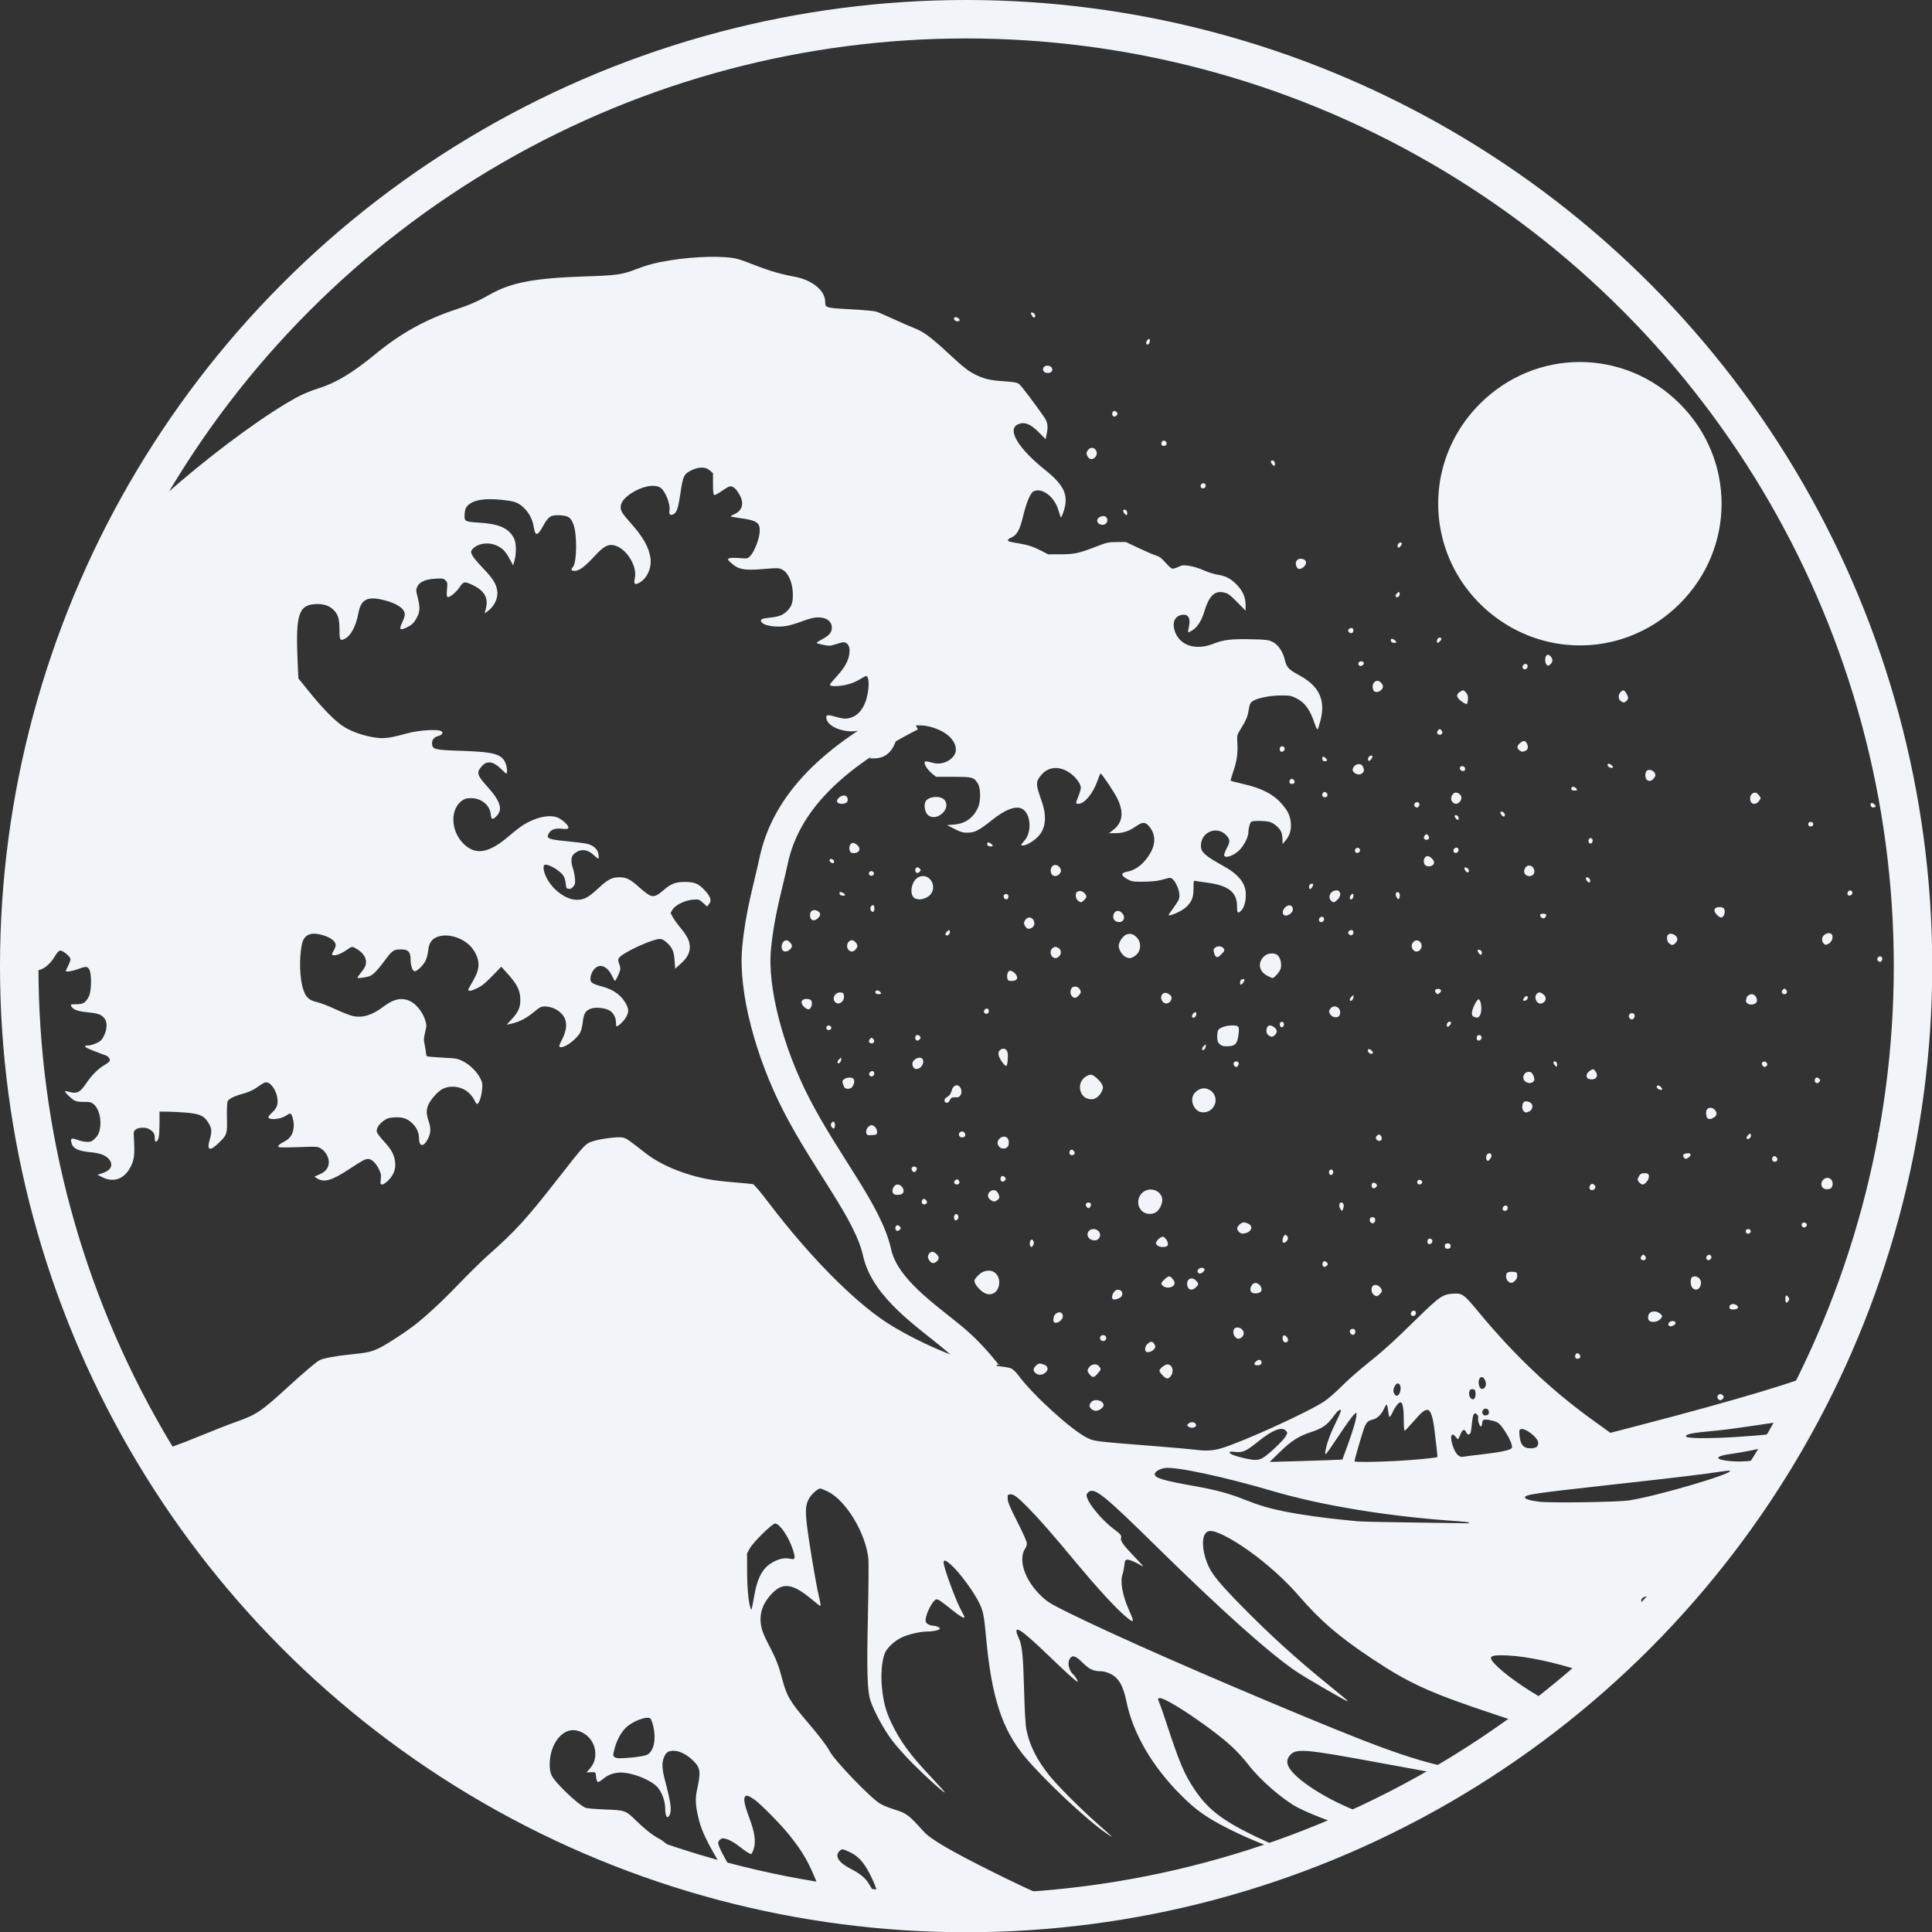 <?xml version="1.0" encoding="UTF-8" standalone="no"?>
<!-- Created with Inkscape (http://www.inkscape.org/) -->

<svg
   width="200mm"
   height="200mm"
   viewBox="0 0 200 200"
   version="1.1"
   id="svg5"
   xml:space="preserve"
   inkscape:version="1.2.2 (b0a8486541, 2022-12-01)"
   sodipodi:docname="wave-action.svg"
   xmlns:inkscape="http://www.inkscape.org/namespaces/inkscape"
   xmlns:sodipodi="http://sodipodi.sourceforge.net/DTD/sodipodi-0.dtd"
   xmlns="http://www.w3.org/2000/svg"
   xmlns:svg="http://www.w3.org/2000/svg"><rect x="0" y="0" width="200" height="200" fill="#333333" stroke="none"/><sodipodi:namedview
     id="namedview7"
     pagecolor="#505050"
     bordercolor="#eeeeee"
     borderopacity="1"
     inkscape:showpageshadow="0"
     inkscape:pageopacity="0"
     inkscape:pagecheckerboard="0"
     inkscape:deskcolor="#505050"
     inkscape:document-units="mm"
     showgrid="false"
     inkscape:zoom="0.50583233"
     inkscape:cx="448.76531"
     inkscape:cy="386.49171"
     inkscape:window-width="1326"
     inkscape:window-height="666"
     inkscape:window-x="20"
     inkscape:window-y="54"
     inkscape:window-maximized="1"
     inkscape:current-layer="layer1" /><defs
     id="defs2"><rect
       x="905.112"
       y="121.281"
       width="2959.132"
       height="792.487"
       id="rect290" /></defs><g
     inkscape:label="Layer 1"
     inkscape:groupmode="layer"
     id="layer1"><g
       id="g859"
       transform="matrix(0.995,0,0,0.995,0.512,0.512)"><path
         style="fill:#f1f5f9;fill-opacity:1;stroke-width:0.099"
         d="m 95.682,198.572 c -0.894,-0.042 -2.5,-0.149 -3.57,-0.239 l -1.944,-0.163 -0.665,-0.689 c -0.938,-0.972 -1.724,-1.48 -2.228,-1.442 -0.521,0.039 -0.772,0.376 -0.833,1.119 l -0.046,0.556 -0.295,-0.059 c -0.162,-0.032 -0.396,-0.059 -0.519,-0.059 -0.199,0 -0.303,-0.202 -0.932,-1.798 -1,-2.538 -1.56,-3.532 -3.043,-5.394 -0.872,-1.096 -3.021,-3.274 -3.658,-3.71 -0.626,-0.427 -0.85,-0.483 -0.979,-0.242 -0.141,0.264 0.013,0.954 0.506,2.265 0.525,1.399 0.658,2.336 0.437,3.09 -0.091,0.312 -0.22,0.566 -0.286,0.566 -0.154,0 -0.55,-0.259 -1.352,-0.883 -0.352,-0.274 -0.859,-0.564 -1.126,-0.645 -0.432,-0.13 -0.511,-0.13 -0.714,0.004 -0.132,0.087 -0.229,0.248 -0.229,0.383 0,0.31 0.595,1.479 1.61,3.162 0.457,0.759 0.825,1.387 0.818,1.396 -0.008,0.009 -0.22,-0.031 -0.472,-0.088 l -0.458,-0.105 -1.188,-1.984 c -1.442,-2.408 -2.019,-3.602 -2.322,-4.806 -0.341,-1.353 -0.395,-2.153 -0.205,-3.032 0.427,-1.977 0.383,-2.342 -0.379,-3.102 -0.627,-0.625 -1.425,-1.036 -2.009,-1.036 -0.575,0 -0.792,0.134 -1.015,0.624 -0.257,0.565 -0.237,1.245 0.068,2.393 0.61,2.294 0.731,3.151 0.514,3.628 -0.242,0.531 -0.473,0.215 -0.475,-0.65 -0.002,-0.756 -0.355,-1.72 -0.811,-2.215 -0.707,-0.767 -2.594,-1.515 -3.824,-1.515 -0.648,0 -1.28,0.217 -1.742,0.599 -0.257,0.212 -0.523,0.386 -0.59,0.386 -0.126,0 -0.2,-0.22 -0.248,-0.739 -0.026,-0.286 -0.042,-0.295 -0.498,-0.279 l -0.471,0.016 0.311,-0.354 c 0.431,-0.491 0.61,-0.965 0.603,-1.6 -0.013,-1.215 -0.882,-2.232 -2.072,-2.422 -1.396,-0.223 -2.679,1.48 -2.676,3.555 6.9e-4,0.478 0.062,0.823 0.198,1.125 0.344,0.759 2.746,3.054 3.542,3.385 0.135,0.056 1.044,0.132 2.02,0.169 2.091,0.079 2.129,0.092 3.202,1.132 0.963,0.933 1.767,1.571 2.355,1.87 0.689,0.349 1.467,1.103 2.472,2.396 0.487,0.626 0.87,1.154 0.852,1.172 -0.051,0.051 -3.664,-1.159 -5.443,-1.822 -20.531,-7.654 -37.828,-21.822 -49.406,-40.469 -0.911,-1.467 -0.951,-1.608 -0.459,-1.613 0.356,-0.003 2.145,-0.641 4.346,-1.55 1.254,-0.518 2.932,-1.172 3.727,-1.454 2.098,-0.744 2.567,-1.06 5.358,-3.614 1.692,-1.548 2.937,-2.603 3.297,-2.792 0.384,-0.201 1.663,-0.438 3.197,-0.593 1.826,-0.184 2.253,-0.283 3.124,-0.729 0.791,-0.404 2.53,-1.536 3.477,-2.262 1.25,-0.958 2.928,-2.514 4.699,-4.358 1.013,-1.054 2.364,-2.381 3.003,-2.948 2.947,-2.618 3.978,-3.75 7.335,-8.045 2.8,-3.583 2.816,-3.601 3.682,-3.867 0.83,-0.256 2.52,-0.459 3.023,-0.363 0.353,0.067 0.56,0.208 2.383,1.632 1.049,0.819 2.45,1.534 4.052,2.066 1.627,0.541 2.834,0.77 5.024,0.954 1.029,0.086 1.964,0.174 2.076,0.195 0.128,0.024 0.758,0.767 1.688,1.991 4.112,5.414 8.692,10.072 12.138,12.347 2.258,1.491 5.921,3.225 8.382,3.967 1.209,0.365 2.165,0.548 3.354,0.644 0.619,0.05 1.172,0.15 1.356,0.245 0.171,0.088 0.498,0.415 0.728,0.725 1.506,2.039 5.528,5.692 7.123,6.471 0.771,0.377 0.681,0.365 7.38,0.898 1.729,0.137 3.458,0.291 3.842,0.341 1.153,0.15 1.849,0.114 2.731,-0.142 2.145,-0.622 9.007,-3.743 10.725,-4.878 0.406,-0.268 1.204,-0.961 1.773,-1.538 0.569,-0.578 1.677,-1.566 2.463,-2.195 1.925,-1.543 2.82,-2.35 5.369,-4.842 2.43,-2.376 2.709,-2.568 3.836,-2.637 0.93,-0.057 1.074,0.049 2.649,1.949 3.715,4.481 7.529,8.094 11.795,11.17 l 1.889,1.362 3.313,-0.863 c 9.715,-2.529 16.685,-4.618 18.518,-5.549 l 0.591,-0.3 -0.291,0.659 c -0.16,0.363 -0.747,1.544 -1.305,2.625 l -1.013,1.966 -1.52,0.216 c -0.836,0.119 -2.561,0.373 -3.835,0.566 -1.273,0.193 -2.869,0.4 -3.547,0.46 -2.366,0.211 -3.054,0.342 -3.054,0.581 0,0.496 9.657,-0.06 11.18,-0.644 0.085,-0.033 -0.027,0.249 -0.271,0.682 l -0.416,0.738 -0.493,0.058 c -0.271,0.032 -1.313,0.234 -2.315,0.45 -1.002,0.216 -2.328,0.458 -2.946,0.539 -1.776,0.232 -1.842,0.593 -0.138,0.755 1.471,0.14 3.274,-0.085 4.705,-0.588 l 0.546,-0.192 -0.114,0.214 c -0.444,0.836 -2.599,4.138 -4.012,6.15 -0.786,1.119 -0.876,1.212 -1.227,1.27 -0.816,0.136 -1.567,1.251 -1.135,1.684 0.12,0.12 -0.085,0.404 -1.825,2.538 -0.719,0.882 -2.413,2.867 -2.976,3.487 -0.106,0.117 -0.188,0.108 -0.55,-0.06 -0.691,-0.321 -1.171,-0.449 -1.701,-0.455 -1.384,-0.015 -1.248,0.864 0.264,1.706 l 0.566,0.315 -1.047,1.119 c -0.973,1.04 -4.58,4.5 -5.175,4.965 l -0.264,0.206 -1.477,-0.493 c -2.809,-0.938 -5.771,-1.564 -7.806,-1.649 -1.924,-0.081 -2.082,0.12 -0.943,1.204 1.211,1.153 3.815,2.9 5.655,3.793 0.391,0.19 0.7,0.373 0.688,0.408 -0.02,0.056 -1.201,0.995 -2.259,1.795 l -0.365,0.276 -3.92,-1.302 c -6.884,-2.287 -8.959,-3.226 -12.877,-5.828 -3.46,-2.297 -5.387,-3.955 -7.677,-6.606 -2.096,-2.426 -5.41,-5.082 -7.791,-6.244 -1.139,-0.556 -1.64,-0.584 -1.929,-0.109 -0.382,0.626 -0.203,2.112 0.409,3.4 0.41,0.863 1.235,1.854 3.287,3.95 2.968,3.031 5.822,5.626 9.136,8.307 1.069,0.865 1.972,1.617 2.006,1.672 0.086,0.139 -0.307,-0.071 -2.571,-1.374 -1.084,-0.624 -2.348,-1.391 -2.81,-1.705 -2.783,-1.894 -7.747,-6.333 -14.431,-12.904 -5.506,-5.412 -6.454,-6.182 -7.094,-5.763 -0.135,0.088 -0.245,0.25 -0.245,0.36 0,0.667 1.524,2.551 2.87,3.549 0.672,0.498 0.809,0.673 0.715,0.917 -0.1,0.261 0.286,0.794 1.428,1.971 0.656,0.675 0.996,1.083 0.798,0.955 -0.599,-0.387 -1.37,-0.716 -1.6,-0.683 -0.194,0.028 -0.231,0.108 -0.288,0.623 -0.036,0.325 -0.114,0.716 -0.172,0.868 -0.284,0.741 -0.015,2.251 0.672,3.778 0.59,1.309 0.545,1.39 -0.355,0.64 -1.007,-0.839 -2.859,-2.851 -5.092,-5.533 -2.61,-3.134 -3.873,-4.578 -5.044,-5.768 -1.135,-1.153 -1.527,-1.446 -1.881,-1.406 -0.261,0.03 -0.276,0.057 -0.257,0.475 0.015,0.343 0.243,0.884 1.01,2.395 0.595,1.174 0.99,2.069 0.99,2.245 0,0.161 -0.097,0.424 -0.215,0.585 -0.146,0.198 -0.229,0.48 -0.258,0.877 -0.089,1.238 0.693,2.809 2.022,4.057 0.616,0.579 0.942,0.775 2.898,1.739 4.848,2.391 14.065,6.445 24.468,10.763 9.057,3.759 12.356,4.866 16.632,5.583 l 0.476,0.08 -0.528,0.319 -0.528,0.319 -1.671,-0.299 c -0.919,-0.164 -3.821,-0.695 -6.449,-1.179 -8.22,-1.515 -8.886,-1.566 -9.539,-0.735 -0.344,0.437 -0.287,0.922 0.178,1.51 1.265,1.6 5.335,3.892 8.426,4.746 0.433,0.12 0.855,0.239 0.936,0.265 0.083,0.027 -0.339,0.278 -0.96,0.573 l -1.107,0.525 -0.642,-0.091 c -1.147,-0.162 -4.343,-1.325 -5.96,-2.167 -1.534,-0.799 -3.914,-2.863 -5.128,-4.447 -0.344,-0.449 -0.991,-1.176 -1.437,-1.616 -1.943,-1.916 -7.297,-5.54 -7.864,-5.322 -0.14,0.054 -0.139,0.095 0.01,0.431 0.091,0.204 0.428,1.17 0.748,2.145 1.37,4.168 1.844,5.292 2.905,6.887 1.561,2.345 3.217,3.524 7.979,5.68 0.77,0.349 1.359,0.648 1.309,0.666 -0.378,0.131 -3.375,-1.024 -5.647,-2.176 -2.4,-1.217 -3.431,-1.945 -5.049,-3.563 -2.975,-2.975 -4.977,-6.414 -5.647,-9.703 -0.345,-1.691 -0.826,-2.505 -1.731,-2.927 -0.273,-0.127 -0.665,-0.232 -0.872,-0.232 -0.815,-0.002 -1.255,-0.198 -1.919,-0.855 -0.738,-0.731 -1.053,-0.857 -1.319,-0.529 -0.344,0.425 -0.191,1.273 0.312,1.728 0.232,0.21 0.541,0.739 0.432,0.739 -0.123,0 -1.123,-0.903 -3.02,-2.728 -3.039,-2.924 -3.796,-3.363 -3.083,-1.791 0.351,0.776 0.448,1.729 0.551,5.455 0.06,2.153 0.143,3.596 0.234,4.039 0.34,1.667 1.068,3.124 2.388,4.778 0.849,1.063 3.225,3.446 5.01,5.022 1.795,1.586 1.808,1.6 0.906,0.986 -2.008,-1.367 -6.48,-5.568 -8.465,-7.953 -2.359,-2.834 -3.452,-6.185 -4.021,-12.323 -0.22,-2.369 -0.296,-2.768 -0.69,-3.612 -0.553,-1.184 -2.095,-3.273 -3.011,-4.078 -0.506,-0.445 -0.727,-0.508 -0.727,-0.205 0,0.542 1.311,4.088 1.879,5.084 0.158,0.278 0.288,0.556 0.288,0.618 0,0.18 -0.504,-0.121 -1.355,-0.809 -1.016,-0.822 -1.354,-1.052 -1.541,-1.052 -0.351,0 -1.143,1.503 -1.143,2.168 0,0.221 0.069,0.325 0.291,0.44 0.16,0.083 0.407,0.15 0.548,0.15 0.293,0 0.639,0.159 0.639,0.294 0,0.137 -0.674,0.296 -1.26,0.296 -0.744,9.9e-4 -1.929,0.266 -2.65,0.593 -0.821,0.372 -1.644,1.153 -1.849,1.755 -0.288,0.844 -0.388,2.142 -0.266,3.432 0.146,1.541 0.401,2.502 0.991,3.736 0.913,1.91 1.94,3.312 4.127,5.629 0.832,0.882 1.474,1.603 1.428,1.603 -0.156,0 -1.935,-1.603 -3.33,-3 -0.759,-0.761 -1.745,-1.869 -2.19,-2.462 -0.819,-1.092 -1.815,-2.925 -2.198,-4.044 -0.352,-1.028 -0.413,-2.952 -0.284,-8.856 0.064,-2.92 0.088,-5.59 0.053,-5.933 -0.274,-2.679 -2.318,-6.075 -4.217,-7.01 -0.354,-0.174 -0.707,-0.317 -0.785,-0.317 -0.23,0 -0.796,0.468 -1.083,0.896 -0.44,0.655 -0.507,1.235 -0.326,2.809 0.2,1.74 0.968,6.32 1.269,7.562 0.126,0.522 0.192,0.949 0.146,0.949 -0.046,0 -0.364,-0.238 -0.707,-0.529 -2.189,-1.857 -3.214,-2.005 -4.445,-0.643 -0.713,0.789 -1.073,1.622 -1.077,2.492 -0.004,0.868 0.185,1.451 0.93,2.867 0.673,1.279 0.973,2.053 1.329,3.424 0.453,1.746 0.809,2.347 2.696,4.556 1.172,1.372 1.96,2.408 2.229,2.931 0.509,0.987 4.292,4.917 5.278,5.484 0.29,0.167 0.905,0.419 1.365,0.56 1.37,0.42 1.561,0.562 3.147,2.326 0.732,0.814 2.897,2.075 7.394,4.308 4.556,2.262 6.517,3.065 8.371,3.428 l 0.933,0.183 -1.672,0.169 c -5.235,0.528 -10.149,0.678 -14.922,0.455 z m -4.926,-2.095 c 0,-0.427 -0.687,-1.992 -1.248,-2.843 -0.491,-0.745 -0.951,-1.147 -1.72,-1.505 -0.64,-0.298 -0.721,-0.302 -0.972,-0.051 -0.52,0.52 -0.064,1.215 1.222,1.861 0.815,0.409 1.474,0.936 1.761,1.408 0.578,0.951 0.793,1.262 0.87,1.262 0.049,0 0.088,-0.06 0.088,-0.132 z M 65.381,182.32 c 0.592,-0.056 1.226,-0.173 1.409,-0.26 0.693,-0.329 0.977,-1.558 0.675,-2.916 -0.091,-0.41 -0.23,-0.798 -0.308,-0.862 -0.365,-0.303 -1.922,0.295 -2.609,1.003 -0.504,0.519 -0.921,1.326 -1.143,2.207 -0.16,0.639 -0.16,0.67 0.015,0.798 0.219,0.16 0.545,0.165 1.96,0.031 z M 78.2,164.411 c 0.393,-1.356 0.938,-2.058 1.977,-2.542 0.546,-0.255 1.084,-0.322 1.589,-0.197 0.457,0.112 0.496,-0.092 0.195,-1.007 -0.432,-1.311 -1.366,-2.674 -1.832,-2.674 -0.303,0 -2.27,1.93 -2.63,2.581 l -0.289,0.522 0.007,1.97 c 0.006,1.823 0.16,3.298 0.407,3.891 0.034,0.081 0.141,-0.332 0.238,-0.919 0.097,-0.587 0.25,-1.318 0.339,-1.625 z m 74.128,-6.51 c -0.081,-0.046 -0.613,-0.114 -1.182,-0.152 -7.014,-0.463 -14.045,-1.604 -19.177,-3.112 -5.162,-1.517 -10.169,-2.587 -11.304,-2.417 -0.537,0.081 -1.044,0.393 -1.044,0.643 0,0.39 0.944,0.673 4.088,1.226 2.27,0.399 3.647,0.772 5.334,1.444 1.429,0.569 2.524,0.892 4.14,1.219 1.422,0.288 4.24,0.689 5.894,0.839 0.65,0.059 1.382,0.134 1.625,0.167 0.244,0.033 2.771,0.091 5.615,0.127 2.845,0.037 5.394,0.074 5.665,0.082 0.313,0.01 0.439,-0.015 0.345,-0.068 z m 16.649,-2.314 c 2.935,-0.449 11.122,-2.865 10.466,-3.088 -0.068,-0.023 -0.556,0.029 -1.084,0.115 -1.317,0.216 -4.736,0.624 -11.599,1.383 -7.686,0.851 -8.62,0.99 -8.62,1.284 0,0.169 0.577,0.338 1.527,0.447 1.238,0.142 8.143,0.037 9.31,-0.141 z m -31.342,-4.184 1.512,-0.062 0.487,-1.33 c 0.608,-1.659 0.971,-2.886 0.971,-3.28 v -0.303 l -0.305,0.289 c -0.168,0.159 -0.854,1.117 -1.525,2.13 -0.671,1.012 -1.272,1.872 -1.336,1.911 -0.085,0.052 -0.097,-0.042 -0.047,-0.358 0.113,-0.706 0.52,-1.807 1.111,-3.004 0.306,-0.621 0.53,-1.156 0.496,-1.19 -0.126,-0.126 -0.362,0.067 -0.763,0.622 -0.653,0.905 -1.185,1.278 -2.361,1.655 -1.227,0.393 -2.066,0.928 -3.202,2.04 l -1.084,1.061 2.266,-0.059 c 1.246,-0.033 2.946,-0.087 3.778,-0.121 z m 7.059,0.085 c 1.693,-0.083 4.264,-0.328 4.335,-0.415 0.026,-0.031 -0.082,-1.037 -0.303,-2.834 -0.172,-1.395 -0.41,-2.07 -0.729,-2.07 -0.327,0 -0.617,0.242 -1.479,1.236 -0.444,0.512 -0.848,0.931 -0.897,0.931 -0.049,0 -0.089,-0.525 -0.089,-1.167 0,-1.192 -0.115,-1.788 -0.346,-1.788 -0.186,0 -0.553,0.47 -0.827,1.06 -0.13,0.28 -0.27,0.489 -0.31,0.464 -0.041,-0.025 -0.105,-0.312 -0.142,-0.637 -0.038,-0.325 -0.102,-0.612 -0.144,-0.638 -0.041,-0.025 -0.159,0.14 -0.261,0.369 -0.282,0.628 -0.69,1.04 -1.156,1.164 -0.508,0.136 -0.621,0.228 -0.859,0.693 -0.154,0.302 -1.078,3.447 -1.078,3.669 0,0.092 2.006,0.075 4.285,-0.036 z m -13.737,-0.379 c 0.629,-0.404 2.085,-1.802 2.308,-2.215 0.184,-0.342 0.184,-0.356 0.006,-0.553 -0.421,-0.465 -1.402,-0.083 -2.911,1.137 -1.221,0.986 -1.592,1.154 -2.365,1.067 -0.426,-0.048 -0.591,-0.034 -0.591,0.049 0,0.159 0.574,0.386 1.521,0.6 1.159,0.262 1.513,0.247 2.03,-0.085 z m 22.752,-0.318 c 1.845,-0.213 2.828,-0.414 3.035,-0.62 0.179,-0.178 -0.112,-0.919 -0.718,-1.832 -0.534,-0.803 -0.677,-0.91 -1.446,-1.085 -0.651,-0.148 -0.87,-0.093 -0.872,0.218 -9.8e-4,0.124 -0.043,0.291 -0.094,0.371 -0.073,0.115 -0.125,0.068 -0.246,-0.222 -0.085,-0.203 -0.129,-0.47 -0.098,-0.594 0.038,-0.15 -0.006,-0.282 -0.132,-0.396 -0.287,-0.26 -0.416,-0.022 -0.509,0.938 -0.043,0.45 -0.111,0.895 -0.15,0.99 -0.103,0.249 -0.332,0.212 -0.462,-0.074 -0.169,-0.371 -0.361,-0.298 -0.583,0.22 -0.11,0.256 -0.218,0.485 -0.241,0.508 -0.023,0.023 -0.134,-0.076 -0.247,-0.22 -0.484,-0.615 -0.653,-0.039 -0.291,0.991 0.266,0.758 0.643,1.146 1.036,1.067 0.163,-0.033 1.071,-0.149 2.02,-0.259 z m 5.668,-0.783 c 0.079,-0.066 0.144,-0.248 0.144,-0.406 0,-0.539 -1.367,-1.602 -1.831,-1.424 -0.139,0.053 -0.158,0.159 -0.114,0.628 0.068,0.736 0.245,1.103 0.613,1.269 0.333,0.151 0.969,0.115 1.188,-0.068 z m -5.135,-3.308 c 0.211,-0.081 0.198,-0.502 -0.019,-0.618 -0.244,-0.131 -0.515,0.043 -0.515,0.33 0,0.29 0.219,0.409 0.534,0.288 z m -1.328,-1.756 c 0.064,-0.077 0.103,-0.31 0.086,-0.517 -0.026,-0.311 -0.072,-0.382 -0.266,-0.41 -0.129,-0.018 -0.273,0.026 -0.319,0.099 -0.135,0.213 -0.099,0.647 0.068,0.814 0.191,0.191 0.281,0.194 0.431,0.014 z m -7.765,-0.648 c 0.217,-0.723 -0.234,-1.21 -0.551,-0.596 -0.176,0.341 -0.188,0.538 -0.048,0.799 0.179,0.334 0.468,0.235 0.599,-0.204 z m 8.893,-0.606 c 0.062,-0.178 0.052,-0.357 -0.032,-0.559 -0.33,-0.796 -0.908,-0.192 -0.598,0.624 0.13,0.343 0.5,0.304 0.629,-0.065 z m -30.915,4.22 c -0.166,-0.122 -0.167,-0.14 -0.012,-0.296 0.206,-0.206 0.58,-0.215 0.743,-0.018 0.276,0.332 -0.343,0.597 -0.731,0.314 z m -10.106,-1.84 c -0.245,-0.245 -0.248,-0.408 -0.013,-0.699 0.339,-0.418 1.293,-0.187 1.293,0.313 0,0.245 -0.465,0.583 -0.801,0.583 -0.155,0 -0.371,-0.089 -0.479,-0.197 z m 65.221,-1.029 c -0.266,-0.321 0.174,-0.706 0.469,-0.411 0.125,0.125 0.138,0.202 0.056,0.334 -0.144,0.228 -0.372,0.262 -0.525,0.077 z m -57.793,-2.458 c -0.184,-0.184 -0.335,-0.402 -0.335,-0.484 0,-0.211 0.564,-0.659 0.83,-0.659 0.519,0 0.727,0.733 0.345,1.218 -0.269,0.343 -0.437,0.327 -0.84,-0.075 z m -7.568,-0.068 c -0.308,-0.366 -0.315,-0.479 -0.05,-0.816 0.267,-0.34 0.797,-0.361 1.022,-0.041 0.2,0.286 0.198,0.304 -0.104,0.662 -0.427,0.507 -0.576,0.541 -0.868,0.194 z m -5.673,-0.189 c -0.26,-0.26 -0.249,-0.45 0.045,-0.743 0.271,-0.271 0.382,-0.289 0.828,-0.133 0.448,0.156 0.525,0.54 0.171,0.844 -0.328,0.282 -0.78,0.296 -1.044,0.032 z m 80.793,-0.529 c -0.164,-0.198 -0.024,-0.472 0.223,-0.436 0.242,0.035 0.34,0.361 0.146,0.484 -0.183,0.116 -0.239,0.108 -0.369,-0.048 z m -57.996,-0.373 c -0.089,-0.144 0.331,-0.496 0.542,-0.455 0.201,0.039 0.265,0.373 0.093,0.482 -0.192,0.122 -0.553,0.106 -0.635,-0.027 z m 33.423,-0.641 c -0.125,-0.125 -0.065,-0.433 0.096,-0.495 0.192,-0.073 0.441,0.218 0.362,0.423 -0.055,0.143 -0.343,0.188 -0.459,0.072 z m -44.726,-0.69 c -0.163,-0.163 -0.054,-0.619 0.194,-0.814 0.337,-0.265 0.489,-0.258 0.681,0.035 0.121,0.185 0.133,0.285 0.049,0.441 -0.175,0.327 -0.732,0.53 -0.924,0.337 z m 14.34,-1.035 c -0.149,-0.149 -0.159,-0.539 -0.016,-0.627 0.158,-0.098 0.499,0.261 0.466,0.49 -0.034,0.236 -0.277,0.31 -0.45,0.137 z m -18.985,-0.118 c -0.122,-0.089 -0.153,-0.192 -0.104,-0.347 0.096,-0.301 0.581,-0.258 0.625,0.056 0.041,0.288 -0.28,0.467 -0.522,0.291 z m 13.938,-0.358 c -0.219,-0.219 -0.261,-0.685 -0.079,-0.867 0.309,-0.309 0.965,0.013 0.965,0.473 0,0.182 -0.079,0.339 -0.219,0.438 -0.289,0.203 -0.431,0.193 -0.668,-0.044 z m 12.023,-0.34 c -0.189,-0.228 -0.084,-0.497 0.194,-0.497 0.183,0 0.253,0.059 0.278,0.235 0.049,0.349 -0.259,0.52 -0.473,0.262 z m 50.313,-0.554 c -0.4,-0.233 -0.044,-1.174 0.444,-1.174 0.36,0 0.587,0.676 0.365,1.09 -0.112,0.209 -0.522,0.252 -0.809,0.084 z m -17.194,-0.272 c -0.181,-0.115 -0.041,-0.401 0.23,-0.469 0.461,-0.116 0.625,0.289 0.185,0.456 -0.299,0.114 -0.259,0.112 -0.416,0.013 z m -63.99,-0.376 c -0.137,-0.137 -0.058,-0.632 0.131,-0.821 0.34,-0.34 0.788,-0.226 0.788,0.2 0,0.419 -0.669,0.871 -0.919,0.621 z m 61.92,-0.151 c -0.177,-0.177 -0.143,-0.617 0.062,-0.802 0.247,-0.224 0.726,-0.205 1.038,0.041 0.321,0.252 0.323,0.333 0.018,0.638 -0.266,0.266 -0.904,0.337 -1.118,0.124 z m -24.787,-0.633 c -0.084,-0.218 0.169,-0.478 0.384,-0.396 0.1,0.038 0.15,0.148 0.131,0.284 -0.039,0.277 -0.42,0.359 -0.515,0.111 z m 33.207,-0.595 c -0.151,-0.152 -0.054,-0.426 0.171,-0.483 0.444,-0.111 0.894,0.335 0.494,0.489 -0.207,0.08 -0.583,0.076 -0.665,-0.006 z m 5.747,-1.018 c 0,-0.426 0.132,-0.492 0.337,-0.167 0.074,0.118 0.074,0.215 0,0.333 -0.205,0.325 -0.337,0.26 -0.337,-0.167 z m -69.921,0.026 c -0.301,-0.104 -0.02,-0.885 0.352,-0.979 0.459,-0.115 0.764,0.31 0.489,0.683 -0.138,0.186 -0.642,0.364 -0.841,0.296 z m 27.089,-0.475 c -0.244,-0.171 -0.304,-0.708 -0.101,-0.911 0.187,-0.187 0.518,-0.138 0.751,0.11 0.274,0.291 0.27,0.473 -0.014,0.74 -0.271,0.255 -0.349,0.262 -0.637,0.061 z m -40.561,-0.229 c -0.4,-0.249 -0.803,-0.693 -0.927,-1.021 -0.09,-0.237 -0.064,-0.313 0.205,-0.621 0.398,-0.453 0.762,-0.636 1.266,-0.636 0.762,0 1.249,0.824 0.993,1.679 -0.215,0.716 -0.913,0.988 -1.537,0.599 z m 27.85,-0.032 c -0.287,-0.287 0.01,-0.965 0.422,-0.965 0.471,0 0.832,0.701 0.49,0.951 -0.225,0.164 -0.753,0.173 -0.912,0.014 z m -6.63,-0.547 c -0.271,-0.712 0.329,-1.192 0.845,-0.676 0.309,0.309 0.31,0.402 0.007,0.705 -0.334,0.334 -0.718,0.321 -0.851,-0.029 z m 52.474,0.052 c -0.182,-0.26 -0.203,-0.875 -0.035,-1.042 0.179,-0.179 0.548,-0.142 0.768,0.079 0.378,0.378 0.143,1.182 -0.345,1.182 -0.131,0 -0.303,-0.097 -0.388,-0.219 z m -55.004,-0.131 c -0.12,-0.084 -0.219,-0.209 -0.219,-0.276 0,-0.177 0.62,-0.753 0.81,-0.753 0.194,0 0.569,0.453 0.569,0.688 0,0.434 -0.723,0.647 -1.16,0.341 z m 35.837,-0.536 c -0.229,-0.229 -0.26,-0.712 -0.057,-0.881 0.077,-0.064 0.332,-0.103 0.566,-0.086 0.401,0.029 0.428,0.05 0.457,0.349 0.023,0.235 -0.034,0.383 -0.217,0.566 -0.299,0.299 -0.488,0.312 -0.749,0.051 z m -32.278,-0.937 c -0.08,-0.207 0.141,-0.442 0.414,-0.442 0.313,0 0.392,0.171 0.185,0.4 -0.206,0.228 -0.52,0.25 -0.6,0.042 z m 13.004,-0.688 c -0.078,-0.203 0.028,-0.443 0.196,-0.443 0.076,0 0.194,0.067 0.261,0.148 0.098,0.118 0.098,0.178 0,0.296 -0.067,0.081 -0.185,0.148 -0.261,0.148 -0.076,0 -0.164,-0.067 -0.196,-0.148 z m -40.84,-0.419 c -0.25,-0.291 -0.29,-0.532 -0.129,-0.777 0.196,-0.299 0.488,-0.296 0.793,0.01 0.293,0.293 0.305,0.483 0.045,0.743 -0.243,0.243 -0.513,0.252 -0.709,0.025 z m 73.938,-0.279 c -0.033,-0.086 0.013,-0.228 0.102,-0.317 0.149,-0.149 0.173,-0.149 0.322,0 0.201,0.201 0.109,0.472 -0.161,0.472 -0.112,0 -0.23,-0.07 -0.263,-0.155 z m 6.823,-0.005 c -0.084,-0.218 0.169,-0.478 0.384,-0.396 0.1,0.038 0.15,0.148 0.131,0.284 -0.039,0.277 -0.42,0.359 -0.515,0.111 z m -27.183,-1.165 c -0.103,-0.268 0.04,-0.462 0.317,-0.429 0.202,0.024 0.258,0.084 0.258,0.276 0,0.192 -0.056,0.253 -0.258,0.276 -0.164,0.019 -0.28,-0.026 -0.317,-0.123 z m -43.176,-0.195 c -0.081,-0.21 -0.005,-0.577 0.127,-0.621 0.202,-0.066 0.349,0.335 0.207,0.562 -0.146,0.234 -0.259,0.254 -0.334,0.059 z m 13.214,-0.054 c -0.166,-0.183 -0.166,-0.209 -0.01,-0.448 0.091,-0.139 0.28,-0.305 0.419,-0.368 0.225,-0.103 0.278,-0.086 0.487,0.158 0.269,0.312 0.308,0.705 0.079,0.793 -0.323,0.124 -0.8,0.058 -0.975,-0.135 z m 28.189,-0.167 c -0.121,-0.121 -0.068,-0.432 0.083,-0.49 0.239,-0.092 0.457,0.147 0.338,0.369 -0.1,0.187 -0.298,0.244 -0.421,0.121 z m -15.076,-0.102 c -0.11,-0.11 -0.067,-0.479 0.08,-0.676 0.131,-0.177 0.154,-0.179 0.306,-0.03 0.106,0.105 0.141,0.235 0.098,0.37 -0.071,0.223 -0.381,0.438 -0.483,0.336 z m -20.159,-0.423 c -0.527,-0.527 0.117,-1.246 0.792,-0.884 0.411,0.22 0.44,0.749 0.055,1.006 -0.207,0.138 -0.651,0.074 -0.847,-0.122 z m 15.576,-0.679 c -0.271,-0.271 -0.263,-0.458 0.034,-0.754 0.279,-0.279 0.535,-0.304 0.945,-0.091 0.544,0.281 0.288,0.882 -0.425,0.998 -0.27,0.044 -0.392,0.01 -0.554,-0.152 z m 52.73,0.038 c -0.034,-0.089 -0.016,-0.207 0.039,-0.262 0.161,-0.161 0.467,-0.052 0.467,0.165 0,0.251 -0.417,0.331 -0.506,0.097 z M 92.663,127.402 c -0.078,-0.203 0.028,-0.443 0.196,-0.443 0.076,0 0.194,0.067 0.261,0.148 0.098,0.118 0.098,0.178 0,0.296 -0.067,0.081 -0.185,0.148 -0.261,0.148 -0.076,0 -0.164,-0.067 -0.196,-0.148 z m 94.341,-0.296 c -0.174,-0.21 -0.043,-0.462 0.221,-0.425 0.284,0.041 0.341,0.332 0.092,0.466 -0.145,0.078 -0.222,0.068 -0.312,-0.041 z m -44.906,-0.431 c -0.072,-0.046 -0.117,-0.189 -0.099,-0.319 0.025,-0.176 0.095,-0.235 0.28,-0.235 0.185,0 0.255,0.059 0.28,0.235 0.029,0.201 -0.111,0.402 -0.28,0.402 -0.027,0 -0.109,-0.038 -0.181,-0.084 z m -43.325,-0.351 c -0.088,-0.229 6.93e-4,-0.494 0.177,-0.527 0.209,-0.04 0.335,0.335 0.176,0.526 -0.151,0.182 -0.283,0.182 -0.352,9.9e-4 z m 19.576,-0.801 c -0.765,-0.644 -0.507,-1.899 0.455,-2.216 0.767,-0.253 1.605,0.28 1.605,1.022 0,0.478 -0.349,1.124 -0.708,1.31 -0.434,0.224 -1.005,0.176 -1.351,-0.115 z m 20.604,-0.238 c -0.194,-0.311 -0.157,-0.691 0.068,-0.691 0.24,0 0.337,0.29 0.209,0.627 -0.118,0.311 -0.122,0.312 -0.277,0.064 z m 16.881,0.036 c -0.084,-0.218 0.169,-0.478 0.384,-0.396 0.1,0.038 0.15,0.148 0.131,0.284 -0.039,0.277 -0.42,0.359 -0.515,0.111 z m 37.61,0.012 c -0.078,-0.203 0.028,-0.443 0.196,-0.443 0.202,0 0.373,0.245 0.302,0.431 -0.077,0.201 -0.422,0.21 -0.497,0.013 z m -80.915,-0.294 c -0.164,-0.197 -0.055,-0.445 0.196,-0.445 0.112,0 0.229,0.067 0.26,0.149 0.057,0.148 -0.117,0.442 -0.26,0.442 -0.041,0 -0.129,-0.066 -0.196,-0.147 z m -17.077,-0.313 c -0.125,-0.125 -0.065,-0.433 0.096,-0.495 0.192,-0.073 0.441,0.218 0.363,0.423 -0.055,0.143 -0.343,0.188 -0.459,0.072 z m 7.175,-0.348 c -0.391,-0.222 -0.465,-0.629 -0.165,-0.901 0.294,-0.266 0.678,-0.208 0.852,0.128 0.204,0.395 0.189,0.558 -0.069,0.738 -0.258,0.18 -0.353,0.186 -0.618,0.036 z m -10.177,-0.69 c -0.287,-0.287 0.01,-0.965 0.422,-0.965 0.471,0 0.832,0.701 0.49,0.951 -0.225,0.164 -0.753,0.173 -0.912,0.014 z m 72.419,-0.536 c -0.066,-0.172 0.062,-0.444 0.236,-0.502 0.058,-0.019 0.176,0.037 0.264,0.124 0.121,0.121 0.134,0.205 0.057,0.349 -0.124,0.232 -0.472,0.25 -0.557,0.029 z m 24.26,-0.092 c -0.213,-0.213 -0.194,-0.594 0.042,-0.83 0.54,-0.54 1.254,0.103 0.883,0.795 -0.127,0.237 -0.702,0.26 -0.925,0.036 z m -46.914,-0.091 c -0.078,-0.203 0.028,-0.443 0.196,-0.443 0.076,0 0.194,0.067 0.261,0.148 0.098,0.118 0.098,0.178 0,0.296 -0.068,0.081 -0.185,0.148 -0.261,0.148 -0.076,0 -0.164,-0.067 -0.196,-0.148 z M 39.097,122.184 c 0.054,-0.462 0.026,-0.616 -0.201,-1.079 -0.303,-0.62 -0.751,-1.042 -1.104,-1.042 -0.319,0 -0.608,0.155 -2.009,1.081 -1.771,1.17 -2.603,1.404 -3.322,0.933 l -0.262,-0.171 0.487,-0.218 c 0.66,-0.295 0.942,-0.624 1.003,-1.17 0.062,-0.553 -0.287,-1.214 -0.816,-1.541 -0.342,-0.211 -0.4,-0.215 -2.307,-0.145 -1.076,0.039 -2.007,0.041 -2.068,0.002 -0.167,-0.103 0.05,-0.321 0.596,-0.598 0.576,-0.292 0.874,-0.755 0.948,-1.471 0.057,-0.554 -0.173,-1.431 -0.376,-1.431 -0.051,0 -0.259,0.11 -0.463,0.245 -0.572,0.378 -1.793,0.464 -1.793,0.126 0,-0.065 0.193,-0.296 0.43,-0.515 0.506,-0.469 0.621,-0.888 0.459,-1.671 -0.128,-0.618 -0.605,-1.312 -0.964,-1.402 -0.27,-0.068 -0.346,-0.032 -1.235,0.578 -0.326,0.223 -0.828,0.444 -1.296,0.57 -0.916,0.246 -1.487,0.522 -1.631,0.791 -0.066,0.124 -0.095,0.761 -0.077,1.699 0.033,1.731 0.017,1.784 -0.823,2.613 -0.949,0.937 -1.305,0.824 -0.969,-0.308 0.26,-0.876 0.222,-1.222 -0.206,-1.867 -0.431,-0.65 -0.88,-0.836 -2.314,-0.954 -0.647,-0.054 -1.52,-0.098 -1.94,-0.099 l -0.763,-0.002 -0.002,1.305 c -9.85e-4,1.293 -0.09,1.731 -0.368,1.823 -0.086,0.028 -0.123,-0.09 -0.123,-0.394 0,-0.449 -0.173,-0.699 -0.658,-0.949 -0.347,-0.178 -1.061,-0.136 -1.326,0.078 -0.215,0.175 -0.229,0.243 -0.187,0.911 0.115,1.832 0.023,2.413 -0.52,3.274 -0.643,1.022 -1.696,1.321 -2.755,0.784 l -0.514,-0.261 0.541,-0.177 c 0.86,-0.281 1.13,-0.839 0.681,-1.41 -0.342,-0.435 -0.915,-0.66 -1.921,-0.755 -1.293,-0.122 -1.84,-0.38 -2,-0.942 -0.146,-0.511 -0.015,-0.583 0.622,-0.345 0.306,0.115 0.76,0.208 1.008,0.208 0.39,0 0.501,-0.05 0.822,-0.371 0.285,-0.285 0.398,-0.501 0.488,-0.936 0.217,-1.044 -0.099,-2.227 -0.712,-2.674 -0.218,-0.159 -0.406,-0.196 -0.925,-0.18 -0.426,0.013 -0.765,-0.035 -0.98,-0.137 -0.315,-0.149 -1.08,-0.9 -0.999,-0.98 0.021,-0.021 0.191,0.005 0.376,0.058 0.847,0.243 1.166,0.096 1.787,-0.82 0.588,-0.868 1.3,-1.592 1.9,-1.931 0.284,-0.161 0.546,-0.368 0.582,-0.46 0.076,-0.197 -0.166,-0.501 -0.47,-0.591 -0.115,-0.034 -0.669,-0.243 -1.231,-0.465 -1.017,-0.401 -1.114,-0.534 -0.406,-0.556 0.135,-0.004 0.473,-0.113 0.749,-0.242 0.422,-0.196 0.545,-0.318 0.763,-0.757 0.334,-0.67 0.357,-1.42 0.055,-1.803 -0.318,-0.404 -0.65,-0.526 -1.731,-0.634 -1.042,-0.104 -1.532,-0.279 -1.709,-0.61 -0.122,-0.227 -0.125,-0.226 0.606,-0.237 0.634,-0.01 0.864,-0.161 1.202,-0.796 0.291,-0.547 0.312,-2.418 0.031,-2.847 -0.207,-0.316 -0.348,-0.313 -1.269,0.028 -0.522,0.193 -1.16,0.279 -1.16,0.156 0,-0.029 0.111,-0.271 0.246,-0.539 0.135,-0.267 0.246,-0.573 0.246,-0.679 0,-0.248 -0.756,-0.898 -1.045,-0.898 -0.164,0 -0.311,0.147 -0.566,0.566 -0.775,1.273 -1.723,1.758 -2.665,1.365 -0.637,-0.266 -0.553,-0.536 0.252,-0.803 0.271,-0.09 0.516,-0.225 0.544,-0.299 0.109,-0.285 -1.187,-1.521 -1.386,-1.321 -0.057,0.057 -0.135,0.335 -0.173,0.618 -0.09,0.666 -0.007,-2.467 0.12,-4.509 0.707,-11.433 3.445,-22.735 8.092,-33.397 0.945,-2.168 3.194,-6.72 3.404,-6.89 0.095,-0.077 0.505,-0.404 0.911,-0.727 0.406,-0.323 1.426,-1.197 2.266,-1.94 4.285,-3.795 9.083,-7.422 12.708,-9.606 1.303,-0.785 2.166,-1.185 3.405,-1.577 1.771,-0.56 3.489,-1.597 5.806,-3.502 2.715,-2.232 5.283,-3.655 8.509,-4.713 1.309,-0.429 2.277,-0.857 3.452,-1.526 2.194,-1.249 4.628,-1.711 9.91,-1.881 3.251,-0.105 3.848,-0.188 5.236,-0.727 1.198,-0.465 2.102,-0.704 3.557,-0.94 2.696,-0.436 5.752,-0.5 7.068,-0.147 0.325,0.087 1.192,0.397 1.926,0.688 1.371,0.544 2.57,0.89 4.028,1.161 1.807,0.336 3.148,1.433 3.156,2.583 0.005,0.652 0.037,0.662 2.577,0.796 1.266,0.067 2.479,0.173 2.696,0.236 0.217,0.063 1.037,0.413 1.823,0.778 0.786,0.365 1.747,0.785 2.136,0.932 0.971,0.368 1.79,0.972 3.581,2.637 1.678,1.561 2.168,1.934 3.082,2.346 0.778,0.351 1.435,0.485 2.865,0.581 0.914,0.061 1.203,0.117 1.417,0.275 0.223,0.165 1.704,2.122 2.643,3.492 0.32,0.467 0.388,0.945 0.237,1.659 l -0.124,0.583 -0.702,-0.714 c -0.894,-0.909 -1.558,-1.147 -2.233,-0.798 -1.069,0.553 0.128,2.505 2.897,4.722 2.012,1.612 2.47,2.656 1.902,4.339 -0.126,0.373 -0.253,0.637 -0.282,0.586 -0.029,-0.051 -0.147,-0.407 -0.262,-0.791 -0.415,-1.388 -1.739,-2.361 -2.591,-1.905 -0.315,0.169 -0.74,1.198 -1.081,2.619 -0.342,1.427 -0.636,1.938 -1.266,2.199 -0.165,0.068 -0.3,0.182 -0.3,0.252 0,0.133 0.106,0.163 1.182,0.342 0.896,0.149 1.515,0.355 2.315,0.772 l 0.69,0.359 1.281,-0.004 c 1.455,-0.005 1.889,-0.099 3.744,-0.813 1.101,-0.424 1.247,-0.455 2.118,-0.46 l 0.936,-0.005 1.379,0.65 c 0.759,0.357 1.566,0.702 1.795,0.766 0.311,0.087 0.546,0.265 0.934,0.705 0.285,0.324 0.598,0.614 0.695,0.645 0.098,0.031 0.383,-0.043 0.635,-0.165 0.42,-0.203 0.516,-0.213 1.159,-0.121 0.406,0.059 1.031,0.25 1.485,0.455 0.431,0.195 1.088,0.402 1.46,0.462 0.854,0.136 1.342,0.385 1.953,0.996 0.653,0.653 0.965,1.342 0.966,2.136 l 9.8e-4,0.618 -0.862,-0.88 c -0.684,-0.698 -0.95,-0.903 -1.289,-0.993 -1.049,-0.279 -1.642,0.273 -2.165,2.016 -0.264,0.879 -0.687,1.544 -1.197,1.881 -0.221,0.146 -0.424,0.243 -0.452,0.215 -0.028,-0.028 -0.002,-0.267 0.057,-0.532 0.226,-1.008 -0.105,-1.467 -0.889,-1.232 -0.634,0.19 -0.854,0.861 -0.555,1.696 0.521,1.459 2.156,1.985 3.965,1.278 1.103,-0.431 1.887,-0.527 3.929,-0.481 1.613,0.036 1.816,0.061 2.251,0.271 0.592,0.287 1.084,1.007 1.29,1.888 0.179,0.766 0.397,0.996 1.53,1.61 2.047,1.11 2.724,2.568 2.175,4.691 -0.118,0.458 -0.252,0.87 -0.296,0.915 -0.045,0.045 -0.181,-0.221 -0.303,-0.591 -0.482,-1.464 -1.031,-2.214 -1.952,-2.665 -0.497,-0.243 -0.664,-0.273 -1.543,-0.271 -1.135,0.002 -2.471,0.267 -2.941,0.582 -0.273,0.184 -0.325,0.293 -0.427,0.911 -0.122,0.731 -0.261,1.059 -0.868,2.049 -0.358,0.583 -0.362,0.602 -0.315,1.421 0.062,1.069 -0.058,1.889 -0.437,2.982 -0.167,0.484 -0.283,0.902 -0.256,0.928 0.027,0.027 0.604,0.177 1.283,0.333 1.951,0.449 3.111,1.042 4.01,2.05 0.651,0.731 0.918,1.301 0.967,2.067 0.046,0.719 -0.128,1.265 -0.574,1.794 l -0.291,0.345 -0.003,-0.471 c -9.9e-4,-0.259 -0.063,-0.614 -0.136,-0.79 -0.176,-0.421 -0.756,-0.92 -1.219,-1.048 -0.438,-0.122 -1.696,-0.136 -1.876,-0.022 -0.158,0.101 -0.318,0.65 -0.319,1.099 -9.9e-4,0.442 -0.368,1.216 -0.825,1.741 -0.555,0.637 -1.559,1.041 -1.697,0.682 -0.029,-0.077 0.083,-0.398 0.249,-0.714 0.372,-0.705 0.378,-0.914 0.037,-1.319 -0.942,-1.119 -2.687,-0.48 -2.707,0.993 -0.01,0.683 0.408,1.064 2.324,2.124 1.629,0.901 2.342,1.803 2.348,2.97 0.004,0.737 -0.174,1.369 -0.469,1.664 -0.366,0.366 -0.441,0.297 -0.441,-0.409 0,-1.516 -0.903,-2.212 -3.251,-2.504 -0.515,-0.064 -1.013,-0.138 -1.108,-0.166 -0.154,-0.044 -0.172,0.036 -0.172,0.749 0,0.919 -0.128,1.295 -0.63,1.85 -0.335,0.37 -1.144,0.813 -1.77,0.967 -0.279,0.069 -0.278,0.064 0.208,-0.609 0.269,-0.373 0.545,-0.785 0.613,-0.915 0.186,-0.356 0.141,-0.899 -0.125,-1.495 -0.292,-0.654 -0.572,-0.924 -0.879,-0.848 -0.124,0.031 -0.491,0.127 -0.816,0.215 -0.37,0.1 -1.034,0.164 -1.773,0.172 -1.021,0.011 -1.236,-0.015 -1.576,-0.192 -0.843,-0.438 -0.877,-0.722 -0.103,-0.862 0.92,-0.166 1.82,-0.923 2.418,-2.032 0.545,-1.012 0.447,-2.003 -0.276,-2.775 -0.345,-0.369 -0.647,-0.343 -1.296,0.111 -0.708,0.496 -1.334,0.701 -2.135,0.701 h -0.646 l 0.491,-0.388 c 0.922,-0.729 1.052,-1.8 0.386,-3.187 -0.322,-0.671 -1.626,-2.621 -1.758,-2.628 -0.034,-0.002 -0.181,0.34 -0.328,0.76 -0.46,1.317 -1.353,2.389 -1.99,2.389 -0.29,0 -0.289,-0.061 0.015,-0.807 0.135,-0.333 0.246,-0.72 0.246,-0.86 -9.8e-4,-0.523 -0.772,-1.416 -1.548,-1.791 -0.969,-0.469 -1.906,-0.311 -2.54,0.43 -0.624,0.729 -0.625,0.946 -0.008,2.683 0.619,1.742 0.448,3.044 -0.515,3.912 -0.463,0.417 -1.1,0.768 -1.395,0.768 -0.273,0 -0.256,-0.064 0.135,-0.495 0.811,-0.898 0.671,-2.843 -0.24,-3.325 -0.649,-0.344 -1.767,0.079 -3.15,1.19 -1.312,1.054 -1.776,1.294 -2.519,1.297 -0.508,0.003 -0.715,-0.057 -1.366,-0.391 l -0.768,-0.394 0.746,-0.062 c 1.147,-0.095 1.973,-0.682 2.469,-1.756 0.289,-0.625 0.295,-1.973 0.01,-2.458 -0.418,-0.713 -0.544,-0.749 -2.559,-0.749 H 96.883 l -0.379,-0.304 c -0.452,-0.363 -0.822,-0.881 -0.822,-1.15 0,-0.209 0.095,-0.207 0.936,0.015 1.042,0.276 2.315,-0.483 2.315,-1.38 0,-1.033 -1.065,-1.978 -2.705,-2.399 -1.19,-0.306 -2.408,-0.102 -2.972,0.497 -0.171,0.182 -0.434,0.654 -0.584,1.048 -0.457,1.207 -1.17,1.75 -2.298,1.752 l -0.432,5.91e-4 0.463,-0.495 c 0.559,-0.598 0.746,-1.015 0.746,-1.662 0,-0.694 -0.341,-1.094 -0.932,-1.094 -0.232,0 -0.638,0.095 -0.901,0.212 -1.319,0.584 -3.585,-0.032 -3.839,-1.044 -0.113,-0.45 0.064,-0.505 0.865,-0.267 0.395,0.117 0.851,0.213 1.014,0.212 1.188,-0.003 2.038,-0.882 2.37,-2.45 0.221,-1.041 0.155,-1.983 -0.138,-1.983 -0.042,0 -0.335,0.156 -0.651,0.346 -0.634,0.382 -1.286,0.591 -2.146,0.688 -0.574,0.065 -0.962,0.006 -0.962,-0.146 0,-0.046 0.33,-0.442 0.732,-0.881 0.801,-0.872 1.192,-1.578 1.29,-2.329 0.076,-0.586 -0.06,-0.992 -0.384,-1.139 -0.19,-0.086 -0.361,-0.066 -0.84,0.1 -0.331,0.115 -0.705,0.208 -0.831,0.208 -0.36,0 -1.346,-0.216 -1.346,-0.295 0,-0.039 0.264,-0.212 0.587,-0.384 0.724,-0.386 0.99,-0.706 0.99,-1.193 0,-0.739 -0.691,-1.161 -1.729,-1.054 -0.273,0.028 -0.907,0.209 -1.408,0.403 -0.501,0.194 -1.205,0.403 -1.563,0.465 -1.156,0.201 -2.492,-0.034 -2.659,-0.469 -0.082,-0.214 0.112,-0.305 0.801,-0.375 1.018,-0.103 1.437,-0.256 1.885,-0.686 0.528,-0.508 0.675,-1.012 0.604,-2.069 -0.071,-1.051 -0.521,-1.984 -1.093,-2.263 -0.364,-0.178 -0.464,-0.181 -1.931,-0.059 -2.086,0.173 -2.645,0.061 -3.45,-0.692 -0.307,-0.287 -0.32,-0.32 -0.154,-0.413 0.112,-0.063 0.51,-0.075 1.055,-0.033 0.868,0.068 0.877,0.066 1.151,-0.21 0.407,-0.409 0.932,-1.729 0.984,-2.474 0.068,-0.974 -0.257,-1.221 -1.92,-1.454 -0.58,-0.081 -1.074,-0.168 -1.099,-0.193 -0.025,-0.025 0.105,-0.109 0.29,-0.186 0.96,-0.404 1.168,-1.193 0.573,-2.179 -0.377,-0.626 -0.71,-0.856 -1.051,-0.728 -0.122,0.046 -0.483,0.268 -0.802,0.493 -0.319,0.225 -0.64,0.389 -0.714,0.364 -0.102,-0.034 -0.134,-0.306 -0.134,-1.152 v -1.107 l -0.322,-0.288 c -0.42,-0.376 -1.118,-0.397 -1.846,-0.055 -0.859,0.403 -0.957,0.601 -1.228,2.478 -0.209,1.445 -0.373,1.944 -0.692,2.115 -0.345,0.185 -0.513,0.057 -0.439,-0.335 0.127,-0.679 -0.442,-2.105 -0.969,-2.427 -0.631,-0.385 -1.944,-0.117 -3.043,0.621 -0.721,0.484 -1.066,0.947 -1.066,1.426 0,0.397 0.189,0.693 1.087,1.7 1.243,1.395 1.851,2.475 2.01,3.574 0.15,1.029 -0.35,2.148 -1.151,2.582 -0.488,0.264 -0.61,0.141 -0.471,-0.476 0.278,-1.24 -0.874,-3.092 -2.118,-3.405 -0.67,-0.169 -1.13,0.086 -2.142,1.188 -0.945,1.028 -1.542,1.463 -2.009,1.463 -0.355,0 -0.416,-0.133 -0.18,-0.394 0.423,-0.468 0.459,-3.405 0.054,-4.461 -0.272,-0.71 -0.513,-0.874 -1.363,-0.928 -0.945,-0.06 -1.239,0.116 -1.75,1.047 -0.632,1.153 -0.851,1.181 -1.019,0.129 -0.126,-0.785 -0.517,-1.505 -1.105,-2.034 -0.549,-0.494 -0.907,-0.613 -2.265,-0.756 -1.78,-0.187 -2.97,0.027 -3.53,0.637 -0.181,0.197 -0.25,0.401 -0.281,0.83 -0.056,0.78 0.01,0.82 1.485,0.909 2.103,0.127 3.089,0.565 3.646,1.622 0.245,0.465 0.268,1.565 0.049,2.353 l -0.134,0.482 -0.321,-0.603 c -0.445,-0.834 -0.727,-1.141 -1.319,-1.436 -0.838,-0.417 -1.911,-0.306 -2.514,0.26 -0.123,0.115 -0.223,0.27 -0.223,0.345 0,0.301 0.368,0.806 1.274,1.749 0.985,1.025 1.33,1.573 1.443,2.293 0.123,0.778 -0.292,1.656 -1.028,2.181 l -0.273,0.194 0.138,-0.565 c 0.258,-1.057 -0.182,-1.806 -1.407,-2.39 -0.823,-0.393 -0.931,-0.374 -1.341,0.235 -0.375,0.558 -1.083,1.126 -1.264,1.014 -0.077,-0.047 -0.091,-0.294 -0.046,-0.787 0.06,-0.66 0.047,-0.737 -0.156,-0.94 -0.202,-0.202 -0.292,-0.217 -1.022,-0.178 -1.044,0.057 -1.669,0.324 -1.902,0.813 -0.161,0.338 -0.159,0.389 0.05,1.232 0.261,1.049 0.219,1.465 -0.217,2.194 -0.243,0.405 -0.427,0.575 -0.877,0.804 -0.771,0.394 -0.906,0.271 -0.535,-0.485 0.147,-0.299 0.267,-0.669 0.267,-0.824 0,-0.607 -0.77,-1.144 -2.143,-1.495 -1.743,-0.446 -2.416,-0.102 -2.688,1.372 -0.242,1.308 -0.769,2.311 -1.382,2.628 -0.522,0.27 -0.584,0.17 -0.584,-0.94 0,-1.091 -0.125,-1.531 -0.572,-2.007 -0.399,-0.426 -0.964,-0.648 -1.655,-0.65 -1.993,-0.007 -2.338,0.917 -2.135,5.712 l 0.086,2.02 1.115,1.379 c 1.421,1.756 2.629,2.99 3.509,3.583 0.818,0.551 2.175,1.031 3.395,1.2 0.925,0.128 1.501,0.051 3.35,-0.454 1.184,-0.323 3.186,-0.444 3.494,-0.211 0.161,0.122 0.172,0.172 0.067,0.298 -0.069,0.084 -0.252,0.18 -0.405,0.213 -0.377,0.083 -0.626,0.382 -0.616,0.738 0.019,0.654 0.196,0.699 3.125,0.796 3.281,0.109 4.088,0.327 4.492,1.216 0.184,0.406 0.255,1.142 0.11,1.142 -0.043,0 -0.273,-0.198 -0.51,-0.441 -0.79,-0.805 -1.47,-0.932 -1.993,-0.371 -0.634,0.68 -0.566,0.966 0.506,2.149 1.389,1.532 1.664,2.408 0.971,3.1 -0.417,0.417 -0.538,0.375 -0.594,-0.206 -0.091,-0.943 -0.982,-1.671 -2.047,-1.671 -0.42,0 -0.644,0.056 -0.893,0.224 -1.306,0.88 -1.257,3.16 0.098,4.51 1.25,1.245 2.631,1.018 4.723,-0.776 0.561,-0.481 1.258,-1.019 1.549,-1.195 1.219,-0.739 2.479,-1.04 3.359,-0.802 0.521,0.141 1.375,0.888 1.285,1.123 -0.053,0.138 -0.157,0.154 -0.654,0.103 -0.678,-0.071 -1.1,0.06 -1.333,0.415 -0.383,0.585 -0.152,0.695 1.867,0.887 0.813,0.077 1.713,0.189 2.001,0.248 0.692,0.142 1.161,0.549 1.252,1.086 0.037,0.219 0.04,0.425 0.006,0.458 -0.034,0.033 -0.226,-0.1 -0.428,-0.296 -0.732,-0.711 -1.487,-0.761 -2.166,-0.142 -0.269,0.245 -0.296,0.819 -0.069,1.46 0.084,0.237 0.178,0.697 0.208,1.022 0.047,0.511 0.025,0.628 -0.164,0.867 -0.159,0.2 -0.291,0.268 -0.479,0.246 -0.238,-0.028 -0.265,-0.077 -0.319,-0.588 -0.038,-0.356 -0.139,-0.658 -0.278,-0.835 -0.508,-0.646 -1.798,-1.31 -1.978,-1.019 -0.046,0.075 -0.06,0.272 -0.03,0.437 0.284,1.56 2.044,3.153 3.479,3.148 0.719,-0.002 1.2,-0.263 2.181,-1.18 1.004,-0.939 1.433,-1.166 2.203,-1.166 0.755,0 1.16,0.209 2.152,1.11 0.418,0.38 0.911,0.74 1.096,0.801 0.406,0.134 0.685,0.013 1.399,-0.605 0.743,-0.643 1.219,-0.821 2.2,-0.82 0.994,2.96e-4 1.405,0.176 2.051,0.877 0.626,0.68 0.737,1.058 0.423,1.447 l -0.186,0.23 -0.417,-0.377 c -0.406,-0.367 -0.434,-0.376 -1.039,-0.337 -0.815,0.052 -1.865,0.567 -2.149,1.055 l -0.194,0.334 0.215,0.406 c 0.118,0.223 0.487,0.738 0.82,1.144 0.734,0.896 0.964,1.374 0.967,2.01 0.003,0.616 -0.307,1.163 -1.007,1.776 l -0.518,0.454 -0.054,-0.815 c -0.037,-0.561 -0.121,-0.943 -0.268,-1.224 -0.241,-0.461 -0.816,-0.978 -1.16,-1.044 -0.656,-0.125 -4.086,1.446 -4.388,2.01 -0.08,0.149 -0.066,0.295 0.053,0.594 0.087,0.218 0.133,0.492 0.101,0.608 -0.096,0.351 -0.471,1.147 -0.54,1.147 -0.036,0 -0.168,-0.22 -0.294,-0.488 -0.449,-0.959 -1.155,-1.322 -1.713,-0.883 -0.325,0.256 -0.554,0.74 -0.554,1.169 0,0.378 0.215,0.516 1.231,0.79 1.213,0.327 2.035,0.94 2.512,1.874 0.269,0.528 0.248,0.868 -0.086,1.395 -0.248,0.391 -0.765,0.872 -0.938,0.872 -0.032,0 -0.059,-0.188 -0.059,-0.419 -3.94e-4,-0.472 -0.257,-0.965 -0.63,-1.209 -0.42,-0.275 -1.422,-0.398 -1.925,-0.235 -0.597,0.193 -0.796,0.503 -0.897,1.401 -0.046,0.411 -0.156,0.887 -0.245,1.058 -0.354,0.685 -1.489,1.571 -2.013,1.571 -0.267,0 -0.255,-0.096 0.099,-0.796 0.39,-0.772 0.507,-1.394 0.368,-1.954 -0.204,-0.824 -1.18,-1.487 -2.189,-1.487 -0.327,0 -0.495,0.076 -0.894,0.406 -1.044,0.864 -1.693,1.204 -2.704,1.419 l -0.341,0.072 0.53,-0.579 c 0.679,-0.742 0.887,-1.204 0.89,-1.97 0.004,-1.01 -0.312,-1.646 -1.424,-2.868 l -0.559,-0.615 -0.953,0.978 c -0.756,0.776 -1.09,1.042 -1.615,1.287 -0.594,0.277 -0.865,0.313 -0.865,0.115 0,-0.037 0.219,-0.441 0.487,-0.896 0.754,-1.281 0.768,-2.134 0.051,-3.228 -0.789,-1.205 -2.684,-1.851 -3.862,-1.316 -0.529,0.24 -0.771,0.64 -0.851,1.406 -0.035,0.334 -0.154,0.795 -0.266,1.025 -0.24,0.495 -0.924,1.145 -1.158,1.1 -0.224,-0.043 -0.4,-0.598 -0.406,-1.282 -0.008,-0.83 -0.312,-1.054 -1.333,-0.979 -0.438,0.032 -0.688,0.239 -1.299,1.077 -0.673,0.924 -1.178,1.469 -1.527,1.653 -0.292,0.153 -1.363,0.307 -1.363,0.196 0,-0.039 0.149,-0.256 0.332,-0.482 0.446,-0.552 0.555,-0.781 0.554,-1.168 -4.94e-4,-0.458 -0.314,-0.921 -0.856,-1.265 -0.561,-0.356 -0.603,-0.358 -1.025,-0.048 -0.499,0.366 -1.089,0.636 -1.394,0.639 -0.323,0.003 -0.335,-0.085 -0.074,-0.513 0.108,-0.177 0.197,-0.426 0.197,-0.552 5.91e-4,-0.38 -0.492,-0.769 -1.273,-1.007 -1.349,-0.41 -2.043,-0.101 -2.261,1.006 -0.278,1.408 -0.212,3.48 0.145,4.585 0.271,0.84 0.61,1.162 1.41,1.343 0.377,0.085 1.253,0.421 1.948,0.746 0.695,0.325 1.503,0.643 1.797,0.706 1.049,0.224 2.007,-0.069 3.21,-0.979 1.152,-0.872 2.067,-1.007 2.983,-0.441 0.562,0.347 1.156,1.168 1.364,1.884 0.141,0.484 0.139,0.583 -0.018,1.226 -0.152,0.619 -0.156,0.775 -0.04,1.348 0.072,0.356 0.134,0.744 0.138,0.862 0.004,0.117 0.038,0.245 0.077,0.284 0.039,0.039 0.763,0.105 1.608,0.146 1.447,0.071 1.574,0.094 2.163,0.383 0.712,0.35 1.481,1.124 1.825,1.835 0.186,0.385 0.21,0.551 0.157,1.078 -0.088,0.857 -0.328,1.528 -0.547,1.528 -0.038,0 -0.14,-0.15 -0.227,-0.333 -0.438,-0.917 -1.295,-1.464 -2.296,-1.464 -0.755,0 -1.247,0.242 -1.846,0.908 -0.86,0.956 -1.023,1.608 -0.662,2.637 0.263,0.748 0.25,1.26 -0.046,1.853 -0.452,0.905 -0.937,0.886 -0.941,-0.037 -0.003,-0.604 -0.267,-1.164 -0.758,-1.607 -0.517,-0.467 -0.974,-0.608 -1.806,-0.561 -0.555,0.031 -0.751,0.091 -1.095,0.332 -0.52,0.366 -0.816,0.844 -0.73,1.184 0.034,0.137 0.366,0.576 0.737,0.976 0.766,0.826 1.074,1.385 1.159,2.108 0.089,0.75 -0.116,1.343 -0.657,1.905 -0.273,0.283 -0.543,0.473 -0.672,0.473 -0.204,0 -0.212,-0.031 -0.153,-0.539 z m 59.669,0.377 c -0.038,-0.099 0.009,-0.214 0.122,-0.296 0.156,-0.114 0.205,-0.113 0.325,0.007 0.078,0.078 0.114,0.211 0.081,0.296 -0.079,0.205 -0.449,0.2 -0.528,-0.007 z m 48.179,0.015 c -0.034,-0.089 -0.016,-0.207 0.039,-0.262 0.161,-0.161 0.467,-0.052 0.467,0.165 0,0.251 -0.417,0.331 -0.506,0.097 z m 23.115,-0.05 c -0.227,-0.227 -0.24,-0.325 -0.084,-0.622 0.154,-0.293 0.275,-0.36 0.653,-0.361 0.36,-0.002 0.471,0.157 0.376,0.538 -0.069,0.274 -0.424,0.643 -0.619,0.643 -0.071,0 -0.218,-0.089 -0.326,-0.197 z m -66.462,-0.246 c -0.078,-0.203 0.028,-0.443 0.196,-0.443 0.076,0 0.194,0.067 0.261,0.148 0.098,0.118 0.098,0.178 0,0.296 -0.068,0.081 -0.185,0.148 -0.261,0.148 -0.076,0 -0.164,-0.067 -0.196,-0.148 z m 34.187,-0.682 c -0.09,-0.234 0.037,-0.469 0.232,-0.432 0.109,0.021 0.173,0.123 0.173,0.277 0,0.281 -0.311,0.4 -0.405,0.155 z m -43.384,-0.302 c -0.164,-0.197 -0.055,-0.445 0.196,-0.445 0.112,0 0.229,0.067 0.26,0.149 0.057,0.148 -0.117,0.442 -0.26,0.442 -0.041,0 -0.129,-0.066 -0.196,-0.147 z m 89.486,-1.085 c -0.078,-0.203 0.028,-0.443 0.196,-0.443 0.202,0 0.373,0.245 0.302,0.431 -0.077,0.201 -0.422,0.21 -0.497,0.013 z m -29.752,-0.099 c -0.102,-0.267 0.052,-0.64 0.265,-0.64 0.274,0 0.344,0.249 0.151,0.543 -0.183,0.279 -0.333,0.314 -0.416,0.098 z m 20.574,-0.167 c -0.262,-0.262 -0.069,-0.473 0.432,-0.473 0.302,0 0.312,0.233 0.019,0.438 -0.263,0.184 -0.299,0.187 -0.451,0.035 z m -63.89,-0.342 c -0.125,-0.125 -0.065,-0.433 0.096,-0.495 0.192,-0.073 0.441,0.218 0.362,0.423 -0.055,0.143 -0.343,0.188 -0.459,0.072 z m -7.399,-0.843 c -0.192,-0.274 -0.194,-0.468 -0.008,-0.733 0.207,-0.296 0.621,-0.379 0.851,-0.17 0.228,0.206 0.245,0.753 0.031,0.968 -0.23,0.23 -0.692,0.196 -0.874,-0.064 z m 39.256,-0.759 c -0.077,-0.144 -0.063,-0.229 0.057,-0.349 0.087,-0.087 0.206,-0.143 0.264,-0.124 0.174,0.058 0.302,0.331 0.236,0.502 -0.085,0.221 -0.433,0.203 -0.557,-0.029 z m 38.516,-0.139 c 0,-0.073 0.088,-0.212 0.195,-0.309 0.179,-0.162 0.2,-0.163 0.257,-0.014 0.071,0.186 -0.116,0.455 -0.317,0.455 -0.075,0 -0.136,-0.06 -0.136,-0.133 z m -81.815,-0.1 c -0.244,-0.179 -0.114,-0.555 0.192,-0.555 0.206,0 0.349,0.163 0.349,0.399 0,0.182 -0.362,0.287 -0.54,0.156 z m -9.762,-0.403 c -0.076,-0.305 0.154,-0.698 0.467,-0.798 0.292,-0.093 0.697,0.36 0.654,0.731 -0.028,0.238 -0.071,0.262 -0.544,0.289 -0.48,0.028 -0.518,0.013 -0.577,-0.222 z m 105.271,0.096 c 0,-0.196 0.457,-0.302 0.642,-0.149 0.244,0.203 0.167,0.294 -0.248,0.294 -0.282,0 -0.394,-0.041 -0.394,-0.146 z m -108.839,-0.662 c -0.159,-0.159 -0.149,-0.423 0.022,-0.565 0.182,-0.151 0.341,0.107 0.277,0.446 -0.051,0.264 -0.123,0.293 -0.298,0.119 z m 91.134,-0.931 c -0.175,-0.071 -0.261,-0.669 -0.132,-0.911 0.159,-0.298 0.627,-0.276 0.876,0.04 0.245,0.312 0.176,0.603 -0.188,0.791 -0.291,0.15 -0.358,0.16 -0.556,0.08 z m -53.041,-0.786 c -0.652,-0.419 -0.823,-1.397 -0.332,-1.909 0.378,-0.395 0.839,-0.54 1.266,-0.399 0.937,0.309 1.183,1.428 0.466,2.115 -0.365,0.349 -1.017,0.439 -1.4,0.192 z m 33.854,1e-4 c -0.205,-0.205 -0.162,-0.816 0.067,-0.959 0.202,-0.127 0.652,0.01 0.798,0.242 0.15,0.239 0.006,0.633 -0.278,0.762 -0.332,0.151 -0.396,0.146 -0.587,-0.045 z m -60.121,-0.891 c -0.201,-0.08 -0.14,-0.411 0.099,-0.538 0.276,-0.147 0.438,-0.358 0.519,-0.677 0.145,-0.568 0.605,-0.763 0.879,-0.372 0.318,0.454 0.09,1.093 -0.376,1.056 -0.432,-0.034 -0.547,0.012 -0.672,0.269 -0.136,0.278 -0.246,0.343 -0.449,0.262 z m 14.543,-0.494 c -0.573,-0.356 -0.751,-1.175 -0.386,-1.775 0.201,-0.33 0.653,-0.62 0.967,-0.62 0.253,0 0.945,0.61 1.134,1.001 0.137,0.283 0.139,0.361 0.013,0.67 -0.217,0.532 -0.662,0.892 -1.101,0.888 -0.202,-9.9e-4 -0.484,-0.075 -0.627,-0.163 z m 59.512,-0.971 c -0.21,-0.253 0.046,-0.422 0.297,-0.195 0.11,0.099 0.199,0.218 0.199,0.264 0,0.142 -0.363,0.091 -0.496,-0.069 z m -84.492,-0.01 c -0.065,-0.026 -0.171,-0.208 -0.235,-0.404 -0.107,-0.325 -0.098,-0.372 0.104,-0.535 0.267,-0.217 0.819,-0.235 0.987,-0.033 0.144,0.173 0.058,0.611 -0.17,0.863 -0.149,0.165 -0.436,0.211 -0.686,0.109 z m 70.825,-0.649 c -0.51,-0.246 -0.3,-1.061 0.273,-1.061 0.222,0 0.326,0.068 0.441,0.291 0.203,0.393 0.189,0.667 -0.04,0.79 -0.234,0.125 -0.383,0.121 -0.674,-0.019 z m 30.06,-0.027 c -0.078,-0.203 0.028,-0.443 0.196,-0.443 0.076,0 0.194,0.067 0.261,0.148 0.098,0.118 0.098,0.178 0,0.296 -0.068,0.081 -0.185,0.148 -0.261,0.148 -0.076,0 -0.164,-0.067 -0.196,-0.148 z m -23.659,-0.365 c -0.242,-0.242 -0.079,-0.626 0.368,-0.864 0.213,-0.114 0.259,-0.103 0.419,0.093 0.357,0.441 0.175,0.889 -0.363,0.889 -0.168,0 -0.359,-0.053 -0.424,-0.118 z m -74.734,-0.337 c -0.084,-0.218 0.169,-0.478 0.384,-0.396 0.1,0.038 0.15,0.148 0.131,0.284 -0.039,0.277 -0.42,0.359 -0.515,0.111 z m 4.579,-0.813 c -0.171,-0.32 -0.121,-0.576 0.155,-0.793 0.596,-0.469 1.133,-0.042 0.758,0.602 -0.235,0.404 -0.742,0.51 -0.913,0.191 z m 33.391,-0.159 c -0.164,-0.197 -0.055,-0.445 0.196,-0.445 0.112,0 0.229,0.067 0.26,0.149 0.057,0.148 -0.117,0.442 -0.26,0.442 -0.041,0 -0.129,-0.066 -0.196,-0.147 z m 33.371,-0.023 c -0.213,-0.236 -0.222,-0.422 -0.022,-0.422 0.172,0 0.276,0.206 0.227,0.448 -0.029,0.147 -0.051,0.144 -0.205,-0.027 z m 21.6,0.023 c -0.176,-0.211 -0.046,-0.465 0.219,-0.427 0.252,0.036 0.358,0.36 0.159,0.486 -0.185,0.117 -0.239,0.109 -0.378,-0.059 z m -79.038,-0.267 c -0.542,-0.726 -0.611,-1.161 -0.225,-1.414 0.292,-0.191 0.614,-0.061 0.701,0.283 0.091,0.362 0.006,1.378 -0.119,1.419 -0.063,0.021 -0.223,-0.109 -0.357,-0.288 z m -17.212,-0.106 c 0,-0.077 0.093,-0.224 0.206,-0.326 0.205,-0.185 0.206,-0.185 0.172,0.107 -0.034,0.299 -0.378,0.498 -0.378,0.219 z m -84.17,-0.819 c -0.033,-0.086 -0.06,-0.282 -0.06,-0.435 0,-0.379 -0.092,-0.591 -0.257,-0.591 -0.089,0 -0.137,-0.113 -0.138,-0.32 -3.841e-4,-0.176 -0.025,-0.63 -0.056,-1.01 -0.045,-0.57 -0.034,-0.655 0.066,-0.493 0.066,0.108 0.342,0.463 0.612,0.788 0.553,0.665 0.786,1.135 0.693,1.398 -0.07,0.198 -0.625,0.818 -0.732,0.818 -0.038,0 -0.096,-0.07 -0.128,-0.156 z m 139.457,-0.159 c -0.158,-0.158 -0.15,-0.374 0.014,-0.374 0.168,0 0.481,0.339 0.393,0.427 -0.101,0.101 -0.277,0.079 -0.407,-0.052 z m -17.358,-0.401 c 0,-0.077 0.093,-0.224 0.206,-0.326 0.205,-0.185 0.206,-0.185 0.172,0.107 -0.034,0.299 -0.378,0.498 -0.378,0.219 z m 1.818,-0.511 c -0.194,-0.194 -0.242,-0.342 -0.242,-0.745 0,-0.277 0.043,-0.584 0.096,-0.682 0.144,-0.269 0.822,-0.498 1.476,-0.498 0.684,0 0.75,0.093 0.648,0.917 -0.128,1.03 -0.347,1.25 -1.243,1.25 -0.391,0 -0.542,-0.05 -0.734,-0.242 z m -36.463,-0.209 c -0.033,-0.086 0.013,-0.228 0.102,-0.317 0.149,-0.149 0.173,-0.149 0.322,0 0.201,0.201 0.109,0.472 -0.161,0.472 -0.112,0 -0.23,-0.07 -0.263,-0.155 z m 4.83,-0.288 c -0.078,-0.203 0.028,-0.443 0.196,-0.443 0.076,0 0.194,0.067 0.261,0.148 0.098,0.118 0.098,0.178 0,0.296 -0.068,0.081 -0.185,0.148 -0.261,0.148 -0.076,0 -0.164,-0.067 -0.196,-0.148 z m 58.449,0.082 c -0.121,-0.121 -0.068,-0.432 0.083,-0.49 0.239,-0.092 0.457,0.147 0.338,0.369 -0.1,0.187 -0.298,0.244 -0.421,0.121 z m -21.717,-0.482 c -0.15,-0.105 -0.219,-0.254 -0.219,-0.473 0,-0.563 0.36,-0.717 0.824,-0.352 0.31,0.244 0.331,0.512 0.063,0.781 -0.237,0.237 -0.378,0.246 -0.668,0.044 z m -45.993,-0.684 c -0.034,-0.089 -0.016,-0.207 0.039,-0.262 0.161,-0.161 0.467,-0.052 0.467,0.165 0,0.251 -0.417,0.331 -0.506,0.097 z m 47.191,-0.289 c -0.09,-0.234 0.037,-0.469 0.232,-0.432 0.109,0.021 0.173,0.123 0.173,0.277 0,0.281 -0.311,0.4 -0.405,0.155 z m 17.36,-0.015 c -0.072,-0.188 0.096,-0.435 0.297,-0.435 0.194,0 0.167,0.236 -0.049,0.432 -0.172,0.156 -0.189,0.156 -0.248,0.003 z m 19.015,-0.782 c -0.201,-0.201 -0.049,-0.539 0.241,-0.539 0.235,0 0.358,0.262 0.224,0.475 -0.141,0.224 -0.285,0.244 -0.465,0.064 z m -45.523,-0.141 c -0.077,-0.125 0.159,-0.497 0.317,-0.497 0.158,0 0.162,0.317 0.006,0.473 -0.143,0.143 -0.244,0.15 -0.323,0.024 z m 14.727,0 c -0.135,-0.034 -0.309,-0.177 -0.388,-0.317 -0.128,-0.228 -0.125,-0.283 0.025,-0.513 0.346,-0.528 1.097,-0.211 1.033,0.437 -0.035,0.357 -0.27,0.494 -0.67,0.393 z m 14.603,-0.006 c -0.167,-0.068 -0.221,-0.17 -0.22,-0.414 0.002,-0.397 0.495,-1.407 0.687,-1.407 0.274,0 0.397,1.175 0.169,1.625 -0.139,0.276 -0.311,0.329 -0.636,0.196 z m -50.94,-0.421 c -0.085,-0.102 -0.08,-0.179 0.019,-0.316 0.178,-0.244 0.48,-0.126 0.438,0.17 -0.037,0.258 -0.296,0.34 -0.458,0.145 z m -18.771,-0.625 c -0.429,-0.428 -0.293,-0.824 0.282,-0.824 0.168,0 0.359,0.053 0.424,0.118 0.258,0.258 0.064,0.965 -0.266,0.965 -0.099,0 -0.297,-0.117 -0.44,-0.26 z m 98.109,-0.393 c -0.088,-0.088 -0.136,-0.225 -0.106,-0.304 0.03,-0.079 0.055,-0.181 0.055,-0.227 0,-0.163 0.313,-0.393 0.534,-0.393 0.481,0 0.761,0.767 0.36,0.982 -0.281,0.15 -0.66,0.124 -0.842,-0.059 z m -94.864,-0.093 c -0.386,-0.386 -0.006,-1.064 0.565,-1.009 0.277,0.027 0.318,0.069 0.346,0.361 0.056,0.587 -0.545,1.014 -0.911,0.647 z m 34.099,-0.021 c -0.43,-0.475 -0.054,-1.155 0.491,-0.888 0.404,0.198 0.503,0.425 0.324,0.744 -0.186,0.333 -0.58,0.403 -0.815,0.144 z m 38.899,-0.043 c -0.196,-0.28 -0.196,-0.611 9.8e-4,-0.808 0.206,-0.206 0.358,-0.195 0.669,0.049 0.303,0.238 0.336,0.582 0.079,0.815 -0.251,0.227 -0.569,0.203 -0.75,-0.056 z m -19.462,-0.202 c 0,-0.077 0.093,-0.224 0.206,-0.326 0.205,-0.185 0.206,-0.185 0.172,0.107 -0.034,0.299 -0.378,0.498 -0.378,0.219 z m 18.028,0.076 c 0,-0.168 0.221,-0.444 0.355,-0.444 0.25,0 0.127,0.438 -0.133,0.475 -0.122,0.017 -0.222,0.003 -0.222,-0.031 z m 38.618,-0.039 c 0,-0.048 0.085,-0.192 0.19,-0.32 0.171,-0.21 0.196,-0.216 0.257,-0.06 0.098,0.251 -0.016,0.468 -0.246,0.468 -0.11,0 -0.2,-0.039 -0.2,-0.087 z m -85.545,-0.388 c -0.186,-0.205 -0.21,-0.532 -0.061,-0.811 0.144,-0.269 0.631,-0.253 0.828,0.028 0.21,0.3 0.193,0.44 -0.088,0.721 -0.288,0.288 -0.459,0.304 -0.679,0.062 z M 90.625,102.856 c -0.13,-0.13 -0.062,-0.328 0.112,-0.328 0.183,0 0.414,0.176 0.414,0.315 0,0.095 -0.433,0.106 -0.525,0.013 z m 58.275,-0.052 c -0.065,-0.065 -0.118,-0.173 -0.118,-0.24 0,-0.179 0.381,-0.268 0.549,-0.129 0.128,0.106 0.125,0.143 -0.02,0.304 -0.194,0.215 -0.252,0.224 -0.411,0.065 z m 35.971,-0.037 c -0.033,-0.086 0.013,-0.228 0.102,-0.317 0.149,-0.149 0.173,-0.149 0.322,0 0.201,0.201 0.109,0.472 -0.161,0.472 -0.112,0 -0.23,-0.07 -0.263,-0.155 z m -56.365,-1.101 c 0.022,-0.194 0.094,-0.28 0.253,-0.302 0.261,-0.037 0.278,0.054 0.068,0.354 -0.21,0.299 -0.359,0.275 -0.321,-0.052 z m -24.212,-0.369 c -0.081,-0.322 0.026,-0.733 0.21,-0.803 0.194,-0.074 0.619,0.213 0.754,0.51 0.154,0.337 -0.042,0.54 -0.522,0.54 -0.323,0 -0.389,-0.037 -0.442,-0.246 z m 27.029,-0.301 c -0.921,-0.48 -1.021,-1.468 -0.212,-2.104 0.348,-0.274 1.046,-0.281 1.313,-0.014 0.29,0.29 0.428,0.914 0.303,1.375 -0.093,0.345 -0.67,1.002 -0.868,0.99 -0.039,-0.003 -0.28,-0.114 -0.536,-0.247 z m 63.58,-1.51 c -0.184,-0.116 -0.102,-0.445 0.122,-0.488 0.236,-0.046 0.369,0.168 0.247,0.397 -0.106,0.198 -0.174,0.214 -0.369,0.09 z M 108.947,98.998 c -0.215,-0.238 -0.207,-0.636 0.017,-0.839 0.225,-0.203 0.404,-0.206 0.685,-0.01 0.273,0.191 0.283,0.57 0.022,0.832 -0.245,0.245 -0.511,0.252 -0.724,0.017 z m 7.562,-0.006 c -0.319,-0.195 -0.632,-0.734 -0.632,-1.089 0,-0.382 0.386,-0.99 0.732,-1.155 0.42,-0.2 0.788,-0.114 1.146,0.27 0.554,0.593 0.433,1.539 -0.25,1.962 -0.399,0.246 -0.608,0.249 -0.996,0.013 z m 9.429,-0.045 c -0.06,-0.073 -0.137,-0.268 -0.17,-0.434 -0.05,-0.249 -0.018,-0.33 0.186,-0.463 0.297,-0.195 0.719,-0.118 0.867,0.159 0.084,0.157 0.042,0.25 -0.239,0.531 -0.373,0.373 -0.478,0.407 -0.643,0.208 z m 27.442,-0.241 c -0.201,-0.223 -0.216,-0.415 -0.031,-0.415 0.215,0 0.385,0.263 0.285,0.442 -0.079,0.14 -0.105,0.137 -0.254,-0.027 z M 80.924,98.37 c -0.179,-0.179 -0.143,-0.716 0.062,-0.901 0.246,-0.223 0.436,-0.205 0.689,0.065 0.274,0.291 0.27,0.473 -0.014,0.74 -0.253,0.237 -0.557,0.277 -0.737,0.096 z m 6.842,-0.062 c -0.322,-0.356 -0.089,-1.002 0.362,-1.002 0.226,0 0.559,0.352 0.559,0.591 0,0.247 -0.335,0.591 -0.576,0.591 -0.1,0 -0.255,-0.081 -0.345,-0.18 z m 58.693,-0.063 c -0.347,-0.529 0.287,-1.207 0.743,-0.794 0.39,0.353 0.145,1.037 -0.372,1.037 -0.116,0 -0.283,-0.109 -0.371,-0.243 z m 26.655,-0.644 c -0.219,-0.219 -0.261,-0.685 -0.079,-0.867 0.284,-0.284 0.965,0.053 0.965,0.477 0,0.228 -0.331,0.587 -0.542,0.587 -0.081,0 -0.236,-0.089 -0.345,-0.197 z m 16.187,0.12 c -0.237,-0.151 -0.322,-0.574 -0.162,-0.804 0.203,-0.29 0.584,-0.428 0.827,-0.298 0.341,0.182 0.168,0.871 -0.268,1.069 -0.281,0.128 -0.25,0.126 -0.397,0.032 z M 97.849,96.681 c 0,-0.073 0.088,-0.212 0.195,-0.309 0.179,-0.162 0.2,-0.163 0.257,-0.014 0.071,0.186 -0.116,0.455 -0.317,0.455 -0.075,0 -0.136,-0.06 -0.136,-0.133 z m 41.967,-0.016 c -0.109,-0.131 -0.105,-0.182 0.026,-0.313 0.211,-0.211 0.49,-0.094 0.449,0.189 -0.038,0.27 -0.298,0.337 -0.475,0.124 z m -33.637,-0.76 c -0.084,-0.12 -0.153,-0.288 -0.153,-0.372 0,-0.262 0.296,-0.591 0.532,-0.591 0.509,0 0.748,0.738 0.333,1.029 -0.304,0.213 -0.531,0.192 -0.711,-0.066 z m 9.326,-0.624 c -0.392,-0.274 -0.183,-1.029 0.284,-1.029 0.241,0 0.555,0.277 0.623,0.551 0.128,0.512 -0.435,0.808 -0.907,0.478 z m 21.217,-0.007 c -0.084,-0.218 0.169,-0.478 0.384,-0.396 0.1,0.038 0.15,0.148 0.131,0.284 -0.039,0.277 -0.42,0.359 -0.515,0.111 z M 83.88,95.118 c -0.065,-0.065 -0.118,-0.265 -0.118,-0.445 0,-0.437 0.374,-0.637 0.772,-0.413 0.351,0.197 0.376,0.429 0.077,0.729 -0.269,0.269 -0.543,0.318 -0.73,0.13 z m 75.955,-0.197 c -0.206,-0.206 -0.133,-0.374 0.161,-0.374 0.353,0 0.429,0.077 0.305,0.308 -0.113,0.211 -0.295,0.237 -0.466,0.066 z m 18.273,-0.257 c -0.425,-0.443 -0.3,-0.807 0.277,-0.807 0.168,0 0.359,0.053 0.424,0.118 0.256,0.256 0.065,0.965 -0.261,0.965 -0.096,0 -0.294,-0.124 -0.44,-0.276 z m -45.138,-0.116 c -0.152,-0.479 0.524,-1.09 0.88,-0.795 0.234,0.194 0.185,0.557 -0.106,0.786 -0.333,0.262 -0.693,0.266 -0.774,0.009 z M 90.078,94.175 c -0.112,-0.21 0.029,-0.515 0.239,-0.515 0.098,0 0.143,0.109 0.143,0.345 0,0.38 -0.218,0.477 -0.382,0.17 z m 21.557,-0.992 c -0.258,-0.209 -0.31,-0.767 -0.085,-0.909 0.242,-0.153 0.541,-0.099 0.763,0.137 0.274,0.292 0.27,0.415 -0.028,0.712 -0.29,0.29 -0.359,0.296 -0.65,0.06 z m 26.447,0.106 c -0.432,-0.288 -0.343,-0.899 0.161,-1.108 0.644,-0.267 0.931,0.363 0.405,0.889 -0.308,0.308 -0.387,0.339 -0.566,0.219 z M 94.72,92.968 c -0.453,-0.182 -0.546,-0.98 -0.196,-1.675 0.41,-0.812 1.406,-0.894 1.858,-0.152 0.39,0.64 0.148,1.427 -0.535,1.737 -0.447,0.203 -0.779,0.229 -1.128,0.089 z m 9.251,-0.029 c -0.167,-0.202 -0.03,-0.476 0.22,-0.441 0.149,0.021 0.209,0.1 0.209,0.275 0,0.281 -0.253,0.379 -0.429,0.166 z m 35.944,-0.039 c 0,-0.192 0.175,-0.421 0.322,-0.421 0.047,0 0.071,0.122 0.054,0.27 -0.036,0.315 -0.376,0.451 -0.376,0.151 z m 4.886,-0.047 c -0.185,-0.282 -0.113,-0.596 0.126,-0.55 0.188,0.036 0.262,0.395 0.129,0.632 -0.083,0.148 -0.111,0.138 -0.255,-0.082 z M 86.849,92.523 c -0.032,-0.084 -0.031,-0.179 0.003,-0.213 0.084,-0.084 0.554,0.14 0.554,0.264 0,0.161 -0.493,0.116 -0.557,-0.051 z m 104.854,0.019 c -0.03,-0.079 -9.8e-4,-0.217 0.064,-0.306 0.164,-0.224 0.478,-0.094 0.439,0.181 -0.035,0.245 -0.42,0.341 -0.503,0.125 z m -56.025,-0.792 c 0,-0.243 0.266,-0.425 0.41,-0.281 0.09,0.09 -0.171,0.516 -0.317,0.516 -0.051,0 -0.093,-0.106 -0.093,-0.236 z m 28.885,-0.655 c -0.166,-0.265 -0.067,-0.422 0.183,-0.288 0.211,0.113 0.263,0.489 0.067,0.489 -0.068,0 -0.181,-0.09 -0.25,-0.201 z m -55.457,-0.494 c -0.396,-0.154 -0.413,-0.872 -0.026,-1.079 0.415,-0.222 0.973,0.373 0.722,0.771 -0.17,0.269 -0.463,0.399 -0.696,0.308 z m 49.219,-0.031 c -0.291,-0.144 -0.352,-0.488 -0.143,-0.807 0.298,-0.455 0.941,-0.175 0.941,0.41 0,0.367 -0.43,0.581 -0.799,0.398 z M 89.905,90.459 c -0.034,-0.089 -0.016,-0.207 0.039,-0.262 0.161,-0.161 0.467,-0.052 0.467,0.165 0,0.251 -0.417,0.331 -0.506,0.097 z m 4.827,-0.296 c -0.078,-0.203 0.028,-0.443 0.196,-0.443 0.076,0 0.194,0.066 0.261,0.148 0.098,0.118 0.098,0.178 0,0.296 -0.068,0.081 -0.185,0.148 -0.261,0.148 -0.076,0 -0.164,-0.066 -0.196,-0.148 z m 57.268,-0.03 c -0.211,-0.233 -0.212,-0.437 -0.003,-0.396 0.232,0.046 0.403,0.344 0.272,0.475 -0.072,0.072 -0.153,0.049 -0.269,-0.079 z m -4.323,-0.762 c -0.154,-0.338 9.9e-4,-0.774 0.291,-0.815 0.264,-0.038 0.714,0.38 0.714,0.664 0,0.436 -0.819,0.56 -1.005,0.152 z M 85.885,89.169 c -0.12,-0.12 -0.136,-0.195 -0.058,-0.273 0.13,-0.13 0.447,0.036 0.447,0.235 0,0.201 -0.206,0.221 -0.389,0.038 z m 2.006,-1.195 c -0.116,-0.305 0.008,-0.685 0.254,-0.78 0.195,-0.075 0.629,0.213 0.733,0.487 0.116,0.304 -0.137,0.561 -0.554,0.561 -0.271,0 -0.351,-0.05 -0.434,-0.268 z m 52.575,0.108 c -0.036,-0.095 -0.006,-0.23 0.069,-0.304 0.188,-0.188 0.482,-0.053 0.445,0.206 -0.038,0.265 -0.421,0.338 -0.513,0.098 z m 10.246,0 c -0.084,-0.218 0.169,-0.478 0.384,-0.396 0.1,0.038 0.15,0.148 0.131,0.284 -0.039,0.277 -0.42,0.359 -0.515,0.111 z m -48.49,-0.673 c -0.101,-0.262 0.057,-0.357 0.312,-0.189 0.133,0.087 0.241,0.197 0.241,0.245 0,0.147 -0.495,0.097 -0.554,-0.056 z m 62.558,-0.293 c -0.09,-0.234 0.037,-0.469 0.232,-0.432 0.109,0.021 0.173,0.123 0.173,0.277 0,0.281 -0.311,0.4 -0.405,0.155 z m -17.147,-0.409 c -0.033,-0.086 0.013,-0.228 0.102,-0.317 0.149,-0.149 0.173,-0.149 0.322,0 0.201,0.201 0.109,0.472 -0.161,0.472 -0.112,0 -0.23,-0.07 -0.263,-0.155 z m 40,-1.371 c -0.034,-0.089 -0.016,-0.207 0.039,-0.262 0.161,-0.161 0.467,-0.052 0.467,0.165 0,0.251 -0.417,0.331 -0.506,0.097 z m -36.728,-0.763 c -0.161,-0.23 -0.071,-0.337 0.196,-0.235 0.158,0.06 0.202,0.456 0.052,0.456 -0.051,0 -0.163,-0.1 -0.248,-0.221 z M 96.022,84.274 c -0.314,-0.27 -0.444,-1.023 -0.242,-1.4 0.281,-0.525 1.477,-0.651 1.926,-0.202 0.863,0.863 -0.754,2.402 -1.683,1.602 z m 59.722,0.047 c -0.211,-0.233 -0.212,-0.437 -0.003,-0.396 0.232,0.046 0.403,0.344 0.272,0.475 -0.072,0.072 -0.153,0.049 -0.269,-0.079 z m -9.017,-0.895 c -0.194,-0.123 -0.096,-0.45 0.146,-0.484 0.247,-0.035 0.387,0.239 0.223,0.436 -0.13,0.156 -0.186,0.164 -0.369,0.048 z m 47.494,0.022 c -0.166,-0.067 -0.158,-0.427 0.01,-0.427 0.073,0 0.208,0.083 0.3,0.185 0.153,0.169 0.154,0.19 0.007,0.246 -0.088,0.034 -0.168,0.058 -0.177,0.054 -0.009,-0.004 -0.072,-0.03 -0.14,-0.057 z m -107.598,-0.47 c -0.262,-0.316 0.499,-0.91 0.868,-0.678 0.233,0.146 0.263,0.537 0.053,0.691 -0.234,0.171 -0.775,0.164 -0.921,-0.013 z m 63.995,-0.039 c -0.204,-0.226 -0.208,-0.5 -0.01,-0.783 0.18,-0.257 0.408,-0.278 0.711,-0.066 0.273,0.191 0.283,0.57 0.022,0.832 -0.245,0.245 -0.511,0.252 -0.724,0.017 z m 31.088,0.057 c -0.272,-0.331 -0.13,-0.93 0.243,-1.023 0.209,-0.052 0.308,-0.012 0.491,0.201 0.28,0.326 0.281,0.36 0.025,0.686 -0.217,0.276 -0.59,0.343 -0.76,0.136 z m -44.583,-0.632 c -0.126,-0.126 -0.064,-0.406 0.104,-0.471 0.199,-0.076 0.435,0.189 0.355,0.398 -0.055,0.143 -0.343,0.188 -0.459,0.072 z m 25.909,-0.69 c -0.13,-0.13 -0.062,-0.328 0.112,-0.328 0.183,0 0.414,0.176 0.414,0.315 0,0.095 -0.433,0.106 -0.525,0.013 z m -29.39,-0.779 c -0.033,-0.086 0.004,-0.219 0.082,-0.297 0.12,-0.12 0.169,-0.121 0.325,-0.007 0.229,0.168 0.138,0.459 -0.144,0.459 -0.112,0 -0.23,-0.07 -0.263,-0.155 z m 37.164,-0.295 c -0.205,-0.205 -0.172,-0.818 0.051,-0.958 0.238,-0.149 0.673,0.004 0.799,0.281 0.094,0.206 0.079,0.291 -0.087,0.514 -0.24,0.323 -0.539,0.387 -0.764,0.163 z m -30.377,-0.688 c -0.272,-0.19 -0.28,-0.475 -0.022,-0.733 0.287,-0.287 0.728,-0.259 0.871,0.054 0.153,0.337 0.144,0.493 -0.041,0.678 -0.197,0.197 -0.528,0.198 -0.808,9.85e-4 z m 11.055,-0.282 c -0.238,-0.174 -0.114,-0.475 0.178,-0.433 0.138,0.02 0.233,0.111 0.252,0.241 0.037,0.258 -0.197,0.363 -0.43,0.192 z m 15.322,-0.406 c -0.193,-0.232 0.015,-0.371 0.278,-0.186 0.12,0.084 0.218,0.194 0.218,0.245 0,0.149 -0.358,0.107 -0.496,-0.059 z m -29.682,-0.603 c -0.09,-0.09 -0.083,-0.428 0.008,-0.424 0.134,0.006 0.419,0.263 0.419,0.377 0,0.121 -0.318,0.155 -0.427,0.047 z m 4.703,-0.07 c -0.071,-0.186 0.116,-0.455 0.317,-0.455 0.198,0 0.166,0.238 -0.059,0.441 -0.179,0.162 -0.2,0.163 -0.257,0.014 z m -9.136,-0.915 c -0.121,-0.121 -0.068,-0.432 0.083,-0.49 0.239,-0.092 0.457,0.147 0.338,0.369 -0.1,0.187 -0.298,0.244 -0.421,0.121 z m 24.881,-0.088 c -0.28,-0.196 -0.279,-0.448 0.003,-0.701 0.352,-0.317 0.543,-0.345 0.712,-0.104 0.242,0.346 0.194,0.75 -0.102,0.863 -0.33,0.125 -0.354,0.123 -0.612,-0.057 z m -8.56,-1.775 c -0.033,-0.086 0.013,-0.228 0.102,-0.317 0.149,-0.149 0.173,-0.149 0.322,0 0.201,0.201 0.109,0.472 -0.161,0.472 -0.112,0 -0.23,-0.07 -0.263,-0.155 z m 2.565,-3.295 c -0.624,-0.442 -0.649,-0.78 -0.083,-1.083 0.249,-0.133 0.278,-0.125 0.505,0.138 0.193,0.225 0.235,0.368 0.211,0.729 -0.016,0.247 -0.074,0.461 -0.128,0.477 -0.054,0.015 -0.282,-0.102 -0.506,-0.261 z m 16.536,-0.053 c -0.279,-0.195 -0.29,-0.663 -0.022,-0.93 0.269,-0.269 0.365,-0.249 0.592,0.123 0.243,0.398 0.246,0.589 0.016,0.797 -0.223,0.202 -0.309,0.203 -0.586,0.01 z m -25.731,-1.121 c -0.233,-0.436 0.003,-0.992 0.423,-0.992 0.226,0 0.559,0.352 0.559,0.591 0,0.481 -0.77,0.795 -0.982,0.401 z m 15.522,-2.334 c -0.084,-0.218 0.169,-0.478 0.384,-0.396 0.1,0.038 0.15,0.148 0.131,0.284 -0.039,0.277 -0.42,0.359 -0.515,0.111 z m -16.993,-0.228 c -0.07,-0.043 -0.111,-0.162 -0.092,-0.264 0.046,-0.24 0.509,-0.257 0.555,-0.019 0.038,0.198 -0.283,0.395 -0.463,0.284 z m 19.391,-0.269 c -0.122,-0.32 -0.034,-0.784 0.163,-0.859 0.196,-0.075 0.534,0.282 0.534,0.565 0,0.24 -0.273,0.557 -0.478,0.557 -0.065,0 -0.163,-0.119 -0.218,-0.263 z m 2.125,-1.91 c -6.371,-0.629 -11.712,-5.428 -13.004,-11.683 -1.007,-4.877 0.489,-9.841 4.035,-13.387 5.794,-5.794 15.001,-5.794 20.796,0 5.794,5.794 5.794,15.001 0,20.796 -3.16,3.16 -7.442,4.708 -11.826,4.275 z m -18.218,-0.355 c -0.035,-0.09 -0.026,-0.201 0.018,-0.245 0.09,-0.09 0.516,0.171 0.516,0.317 0,0.162 -0.469,0.1 -0.535,-0.071 z m 4.771,-0.021 c 0,-0.26 0.27,-0.471 0.416,-0.325 0.083,0.083 0.066,0.162 -0.069,0.311 -0.225,0.249 -0.347,0.254 -0.347,0.014 z m -9.162,-0.949 c -0.109,-0.131 -0.105,-0.182 0.026,-0.313 0.211,-0.211 0.49,-0.094 0.449,0.189 -0.038,0.27 -0.298,0.337 -0.475,0.124 z m 4.871,-3.704 c -0.037,-0.06 0.025,-0.201 0.138,-0.314 0.186,-0.186 0.211,-0.19 0.269,-0.038 0.109,0.284 -0.255,0.598 -0.407,0.352 z m -10.285,-3.038 c -0.297,-0.555 0.088,-1.037 0.665,-0.835 0.362,0.127 0.397,0.461 0.081,0.777 -0.296,0.296 -0.606,0.32 -0.746,0.058 z m 10.499,-2.133 c -0.072,-0.188 0.096,-0.435 0.297,-0.435 0.194,0 0.167,0.236 -0.049,0.432 -0.172,0.156 -0.189,0.156 -0.248,0.003 z m -31.004,-2.342 c -0.32,-0.159 -0.354,-0.496 -0.072,-0.694 0.423,-0.296 0.87,-0.146 0.87,0.294 0,0.369 -0.429,0.584 -0.799,0.4 z m 2.529,-1.167 c -0.17,-0.243 -0.077,-0.413 0.174,-0.317 0.171,0.066 0.234,0.535 0.071,0.535 -0.051,0 -0.162,-0.098 -0.245,-0.218 z m 7.982,-2.701 c -0.036,-0.095 -0.006,-0.23 0.068,-0.304 0.188,-0.188 0.482,-0.053 0.445,0.206 -0.038,0.265 -0.421,0.338 -0.513,0.098 z m 7.386,-2.422 c -0.17,-0.243 -0.077,-0.413 0.174,-0.317 0.171,0.066 0.234,0.535 0.071,0.535 -0.051,0 -0.162,-0.098 -0.245,-0.218 z m -19.113,-0.691 c -0.084,-0.12 -0.153,-0.288 -0.153,-0.372 0,-0.262 0.296,-0.591 0.532,-0.591 0.494,0 0.718,0.622 0.354,0.985 -0.258,0.258 -0.543,0.25 -0.733,-0.022 z m 7.695,-1.226 c -0.125,-0.125 -0.065,-0.406 0.1,-0.469 0.214,-0.082 0.452,0.156 0.37,0.37 -0.063,0.165 -0.344,0.224 -0.469,0.1 z m -5.153,-3.136 c -0.078,-0.203 0.028,-0.443 0.196,-0.443 0.076,0 0.194,0.066 0.261,0.148 0.098,0.118 0.098,0.178 0,0.296 -0.068,0.081 -0.185,0.148 -0.261,0.148 -0.076,0 -0.164,-0.066 -0.196,-0.148 z m -7.125,-4.527 c -0.287,-0.345 0.096,-0.752 0.556,-0.59 0.499,0.176 0.373,0.733 -0.166,0.733 -0.149,0 -0.325,-0.064 -0.39,-0.143 z m 10.636,-2.983 c 0,-0.192 0.175,-0.421 0.322,-0.421 0.047,0 0.071,0.122 0.054,0.27 -0.036,0.315 -0.376,0.451 -0.376,0.151 z M 98.902,32.862 c -0.221,-0.123 -0.213,-0.379 0.011,-0.379 0.177,0 0.414,0.175 0.414,0.305 0,0.124 -0.255,0.169 -0.425,0.074 z m 7.957,-0.519 c -0.185,-0.282 -0.144,-0.411 0.101,-0.317 0.204,0.078 0.301,0.346 0.172,0.475 -0.071,0.071 -0.155,0.022 -0.273,-0.157 z"
         id="path1060" /><circle
         style="fill:none;stroke:#f1f5f9;stroke-width:4;stroke-dasharray:none;stroke-opacity:1"
         id="circle1062"
         cx="100"
         cy="100"
         r="98.515" /><path
         style="fill:none;fill-opacity:1;stroke:#f1f5f9;stroke-width:3;stroke-dasharray:none;stroke-opacity:1"
         d="m 102.587,142.777 c -0.31,-0.152 -1.457,-2.025 -3.938,-4.101 -2.718,-2.275 -7.084,-5.131 -7.91,-8.872 -0.937,-4.244 -5.238,-9.221 -8.44,-15.468 -2.717,-5.3 -4.521,-11.837 -4.095,-16.236 0.359,-3.699 1.153,-6.172 1.776,-9.092 1.277,-5.982 6.106,-10.776 14.32,-14.972"
         id="path1133"
         sodipodi:nodetypes="csssssc" /></g></g></svg>
